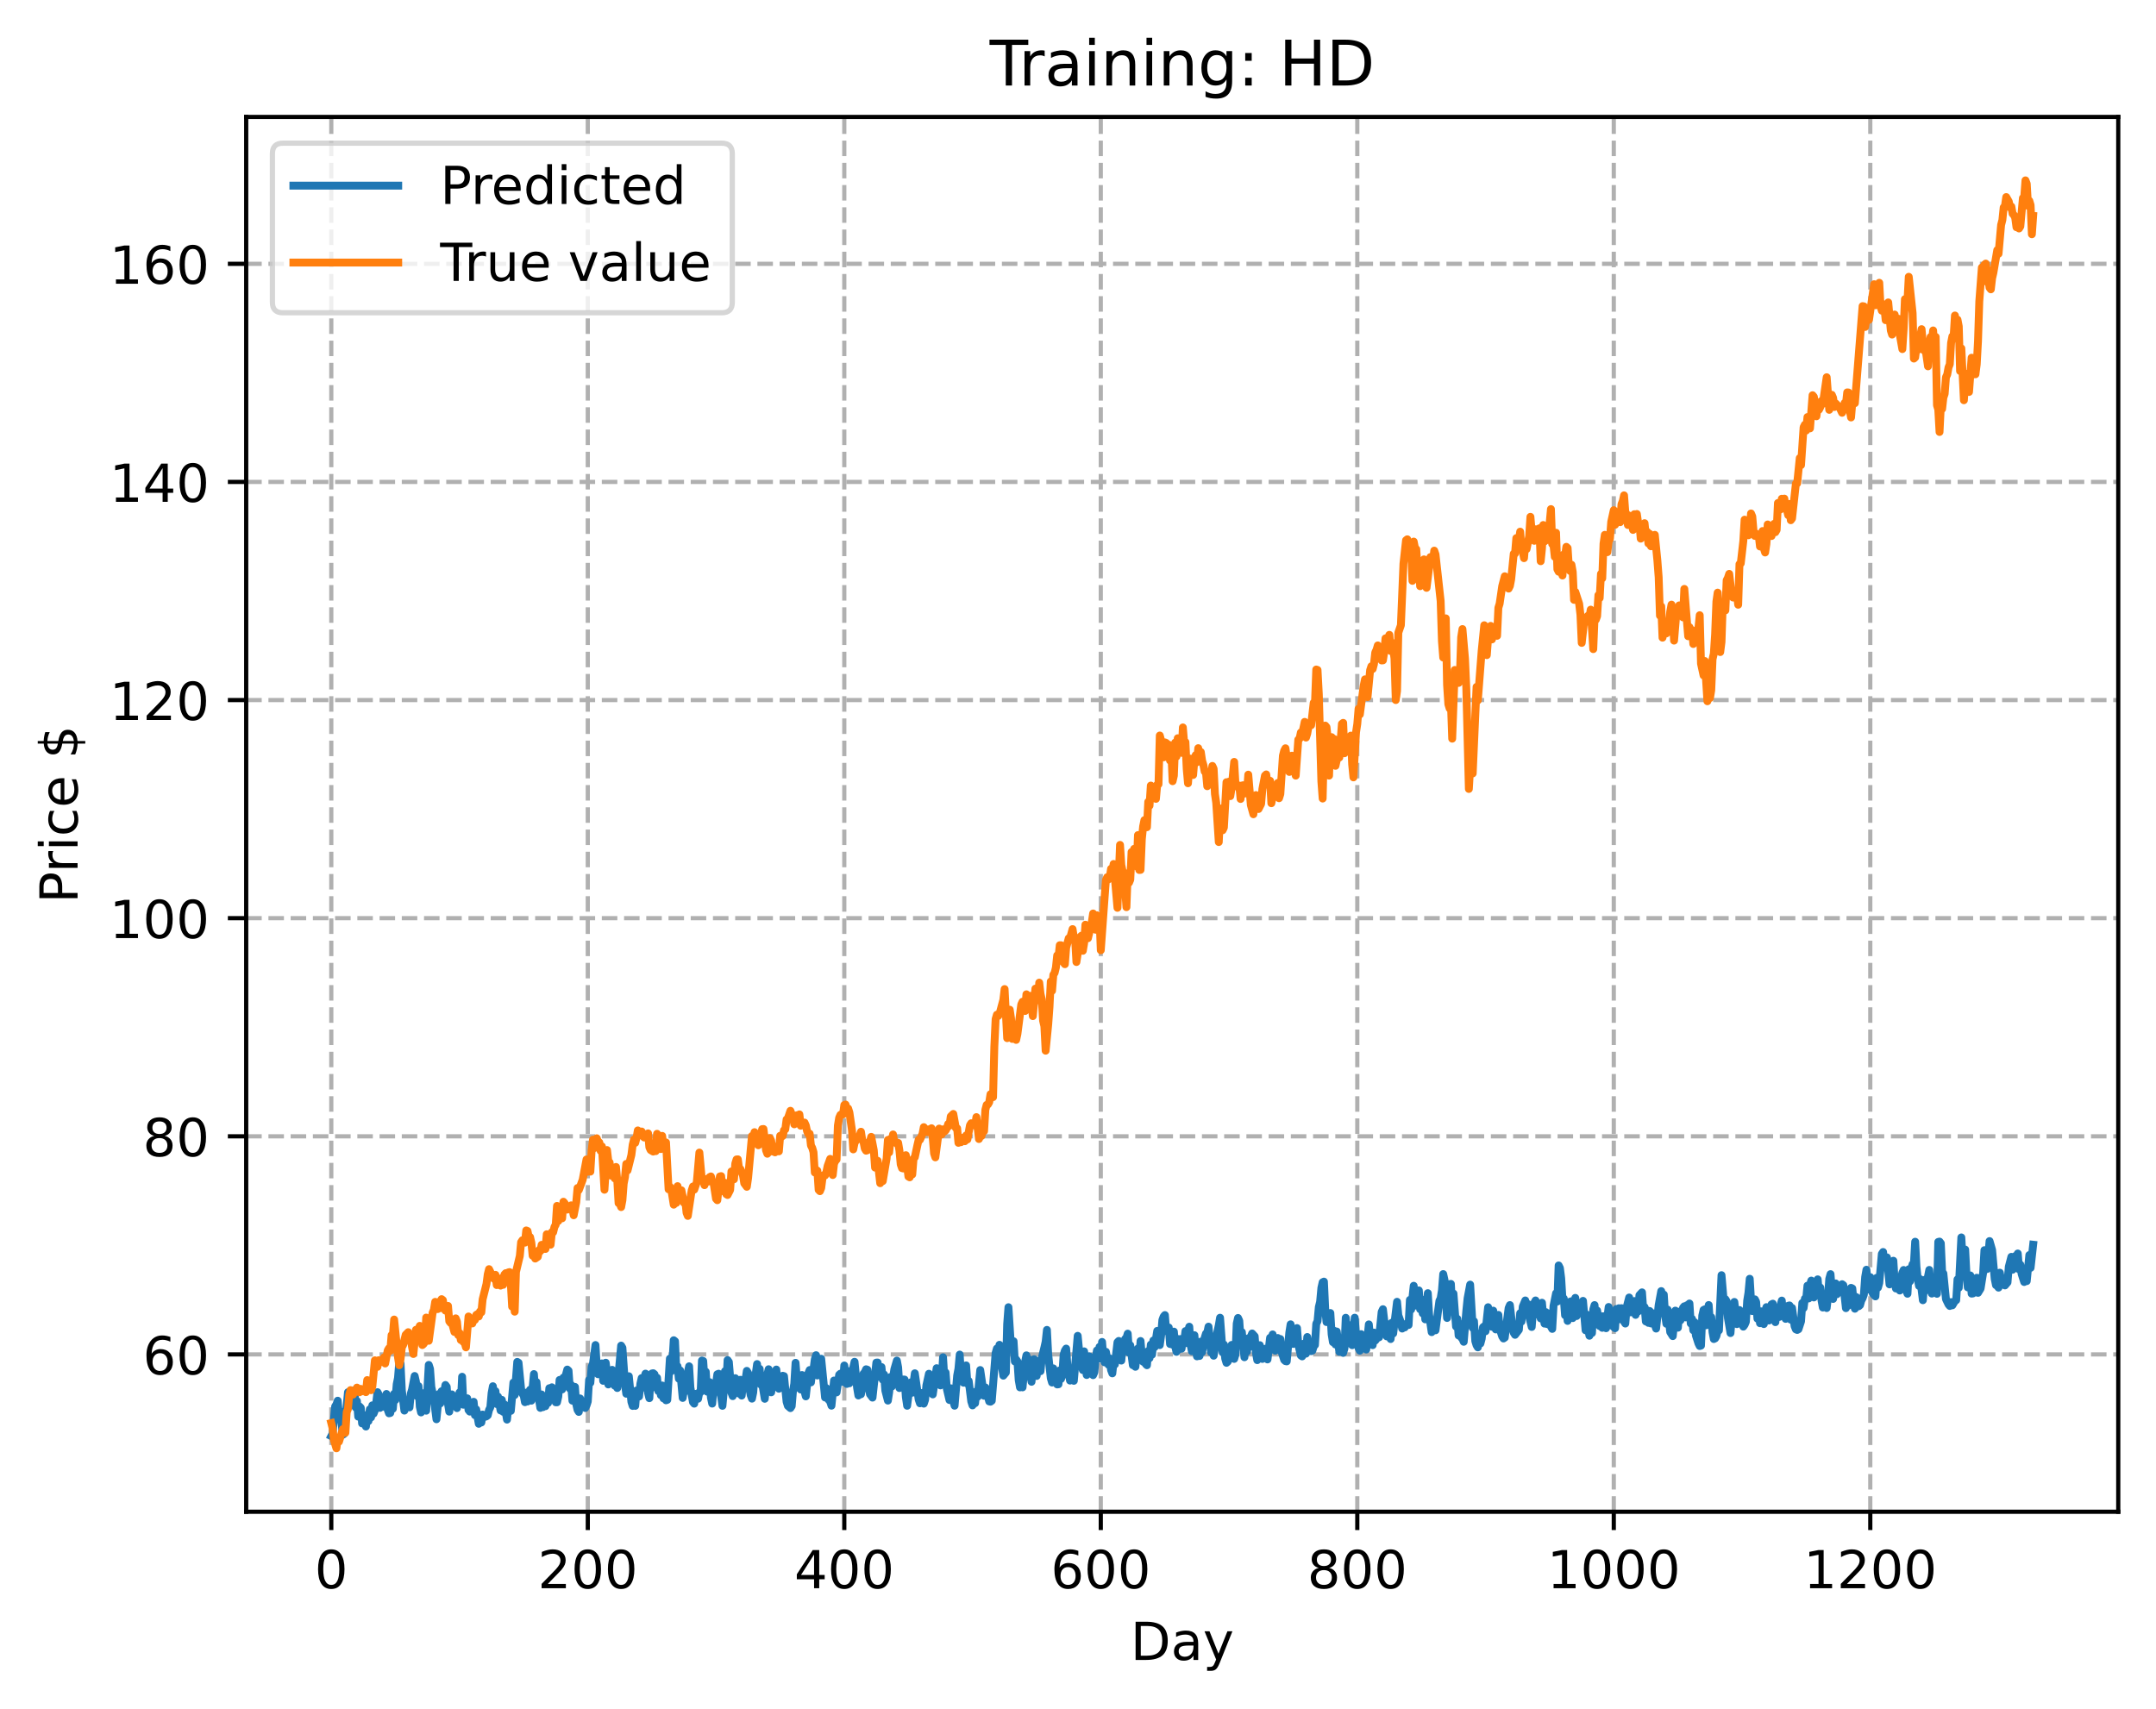 <?xml version="1.0" encoding="utf-8" standalone="no"?>
<!DOCTYPE svg PUBLIC "-//W3C//DTD SVG 1.1//EN"
  "http://www.w3.org/Graphics/SVG/1.1/DTD/svg11.dtd">
<!-- Created with matplotlib (https://matplotlib.org/) -->
<svg height="325.986pt" version="1.1" viewBox="0 0 411.286 325.986" width="411.286pt" xmlns="http://www.w3.org/2000/svg" xmlns:xlink="http://www.w3.org/1999/xlink">
 <defs>
  <style type="text/css">
*{stroke-linecap:butt;stroke-linejoin:round;}
  </style>
 </defs>
 <g id="figure_1">
  <g id="patch_1">
   <path d="M 0 325.986 
L 411.286 325.986 
L 411.286 0 
L 0 0 
z
" style="fill:#ffffff;"/>
  </g>
  <g id="axes_1">
   <g id="patch_2">
    <path d="M 46.966 288.43 
L 404.086 288.43 
L 404.086 22.318 
L 46.966 22.318 
z
" style="fill:#ffffff;"/>
   </g>
   <g id="matplotlib.axis_1">
    <g id="xtick_1">
     <g id="line2d_1">
      <path clip-path="url(#pb29715e20a)" d="M 63.198 288.43 
L 63.198 22.318 
" style="fill:none;stroke:#b0b0b0;stroke-dasharray:2.96,1.28;stroke-dashoffset:0;stroke-width:0.8;"/>
     </g>
     <g id="line2d_2">
      <defs>
       <path d="M 0 0 
L 0 3.5 
" id="m0b36c79051" style="stroke:#000000;stroke-width:0.8;"/>
      </defs>
      <g>
       <use style="stroke:#000000;stroke-width:0.8;" x="63.198" xlink:href="#m0b36c79051" y="288.43"/>
      </g>
     </g>
     <g id="text_1">
      <!-- 0 -->
      <defs>
       <path d="M 31.781 66.406 
Q 24.172 66.406 20.328 58.906 
Q 16.5 51.422 16.5 36.375 
Q 16.5 21.391 20.328 13.891 
Q 24.172 6.391 31.781 6.391 
Q 39.453 6.391 43.281 13.891 
Q 47.125 21.391 47.125 36.375 
Q 47.125 51.422 43.281 58.906 
Q 39.453 66.406 31.781 66.406 
z
M 31.781 74.219 
Q 44.047 74.219 50.516 64.516 
Q 56.984 54.828 56.984 36.375 
Q 56.984 17.969 50.516 8.266 
Q 44.047 -1.422 31.781 -1.422 
Q 19.531 -1.422 13.062 8.266 
Q 6.594 17.969 6.594 36.375 
Q 6.594 54.828 13.062 64.516 
Q 19.531 74.219 31.781 74.219 
z
" id="DejaVuSans-48"/>
      </defs>
      <g transform="translate(60.017 303.029)scale(0.1 -0.1)">
       <use xlink:href="#DejaVuSans-48"/>
      </g>
     </g>
    </g>
    <g id="xtick_2">
     <g id="line2d_3">
      <path clip-path="url(#pb29715e20a)" d="M 112.129 288.43 
L 112.129 22.318 
" style="fill:none;stroke:#b0b0b0;stroke-dasharray:2.96,1.28;stroke-dashoffset:0;stroke-width:0.8;"/>
     </g>
     <g id="line2d_4">
      <g>
       <use style="stroke:#000000;stroke-width:0.8;" x="112.129" xlink:href="#m0b36c79051" y="288.43"/>
      </g>
     </g>
     <g id="text_2">
      <!-- 200 -->
      <defs>
       <path d="M 19.188 8.297 
L 53.609 8.297 
L 53.609 0 
L 7.328 0 
L 7.328 8.297 
Q 12.938 14.109 22.625 23.891 
Q 32.328 33.688 34.812 36.531 
Q 39.547 41.844 41.422 45.531 
Q 43.312 49.219 43.312 52.781 
Q 43.312 58.594 39.234 62.25 
Q 35.156 65.922 28.609 65.922 
Q 23.969 65.922 18.812 64.312 
Q 13.672 62.703 7.812 59.422 
L 7.812 69.391 
Q 13.766 71.781 18.938 73 
Q 24.125 74.219 28.422 74.219 
Q 39.75 74.219 46.484 68.547 
Q 53.219 62.891 53.219 53.422 
Q 53.219 48.922 51.531 44.891 
Q 49.859 40.875 45.406 35.406 
Q 44.188 33.984 37.641 27.219 
Q 31.109 20.453 19.188 8.297 
z
" id="DejaVuSans-50"/>
      </defs>
      <g transform="translate(102.585 303.029)scale(0.1 -0.1)">
       <use xlink:href="#DejaVuSans-50"/>
       <use x="63.623" xlink:href="#DejaVuSans-48"/>
       <use x="127.246" xlink:href="#DejaVuSans-48"/>
      </g>
     </g>
    </g>
    <g id="xtick_3">
     <g id="line2d_5">
      <path clip-path="url(#pb29715e20a)" d="M 161.06 288.43 
L 161.06 22.318 
" style="fill:none;stroke:#b0b0b0;stroke-dasharray:2.96,1.28;stroke-dashoffset:0;stroke-width:0.8;"/>
     </g>
     <g id="line2d_6">
      <g>
       <use style="stroke:#000000;stroke-width:0.8;" x="161.06" xlink:href="#m0b36c79051" y="288.43"/>
      </g>
     </g>
     <g id="text_3">
      <!-- 400 -->
      <defs>
       <path d="M 37.797 64.312 
L 12.891 25.391 
L 37.797 25.391 
z
M 35.203 72.906 
L 47.609 72.906 
L 47.609 25.391 
L 58.016 25.391 
L 58.016 17.188 
L 47.609 17.188 
L 47.609 0 
L 37.797 0 
L 37.797 17.188 
L 4.891 17.188 
L 4.891 26.703 
z
" id="DejaVuSans-52"/>
      </defs>
      <g transform="translate(151.516 303.029)scale(0.1 -0.1)">
       <use xlink:href="#DejaVuSans-52"/>
       <use x="63.623" xlink:href="#DejaVuSans-48"/>
       <use x="127.246" xlink:href="#DejaVuSans-48"/>
      </g>
     </g>
    </g>
    <g id="xtick_4">
     <g id="line2d_7">
      <path clip-path="url(#pb29715e20a)" d="M 209.99 288.43 
L 209.99 22.318 
" style="fill:none;stroke:#b0b0b0;stroke-dasharray:2.96,1.28;stroke-dashoffset:0;stroke-width:0.8;"/>
     </g>
     <g id="line2d_8">
      <g>
       <use style="stroke:#000000;stroke-width:0.8;" x="209.99" xlink:href="#m0b36c79051" y="288.43"/>
      </g>
     </g>
     <g id="text_4">
      <!-- 600 -->
      <defs>
       <path d="M 33.016 40.375 
Q 26.375 40.375 22.484 35.828 
Q 18.609 31.297 18.609 23.391 
Q 18.609 15.531 22.484 10.953 
Q 26.375 6.391 33.016 6.391 
Q 39.656 6.391 43.531 10.953 
Q 47.406 15.531 47.406 23.391 
Q 47.406 31.297 43.531 35.828 
Q 39.656 40.375 33.016 40.375 
z
M 52.594 71.297 
L 52.594 62.312 
Q 48.875 64.062 45.094 64.984 
Q 41.312 65.922 37.594 65.922 
Q 27.828 65.922 22.672 59.328 
Q 17.531 52.734 16.797 39.406 
Q 19.672 43.656 24.016 45.922 
Q 28.375 48.188 33.594 48.188 
Q 44.578 48.188 50.953 41.516 
Q 57.328 34.859 57.328 23.391 
Q 57.328 12.156 50.688 5.359 
Q 44.047 -1.422 33.016 -1.422 
Q 20.359 -1.422 13.672 8.266 
Q 6.984 17.969 6.984 36.375 
Q 6.984 53.656 15.188 63.938 
Q 23.391 74.219 37.203 74.219 
Q 40.922 74.219 44.703 73.484 
Q 48.484 72.75 52.594 71.297 
z
" id="DejaVuSans-54"/>
      </defs>
      <g transform="translate(200.446 303.029)scale(0.1 -0.1)">
       <use xlink:href="#DejaVuSans-54"/>
       <use x="63.623" xlink:href="#DejaVuSans-48"/>
       <use x="127.246" xlink:href="#DejaVuSans-48"/>
      </g>
     </g>
    </g>
    <g id="xtick_5">
     <g id="line2d_9">
      <path clip-path="url(#pb29715e20a)" d="M 258.921 288.43 
L 258.921 22.318 
" style="fill:none;stroke:#b0b0b0;stroke-dasharray:2.96,1.28;stroke-dashoffset:0;stroke-width:0.8;"/>
     </g>
     <g id="line2d_10">
      <g>
       <use style="stroke:#000000;stroke-width:0.8;" x="258.921" xlink:href="#m0b36c79051" y="288.43"/>
      </g>
     </g>
     <g id="text_5">
      <!-- 800 -->
      <defs>
       <path d="M 31.781 34.625 
Q 24.75 34.625 20.719 30.859 
Q 16.703 27.094 16.703 20.516 
Q 16.703 13.922 20.719 10.156 
Q 24.75 6.391 31.781 6.391 
Q 38.812 6.391 42.859 10.172 
Q 46.922 13.969 46.922 20.516 
Q 46.922 27.094 42.891 30.859 
Q 38.875 34.625 31.781 34.625 
z
M 21.922 38.812 
Q 15.578 40.375 12.031 44.719 
Q 8.5 49.078 8.5 55.328 
Q 8.5 64.062 14.719 69.141 
Q 20.953 74.219 31.781 74.219 
Q 42.672 74.219 48.875 69.141 
Q 55.078 64.062 55.078 55.328 
Q 55.078 49.078 51.531 44.719 
Q 48 40.375 41.703 38.812 
Q 48.828 37.156 52.797 32.312 
Q 56.781 27.484 56.781 20.516 
Q 56.781 9.906 50.312 4.234 
Q 43.844 -1.422 31.781 -1.422 
Q 19.734 -1.422 13.25 4.234 
Q 6.781 9.906 6.781 20.516 
Q 6.781 27.484 10.781 32.312 
Q 14.797 37.156 21.922 38.812 
z
M 18.312 54.391 
Q 18.312 48.734 21.844 45.562 
Q 25.391 42.391 31.781 42.391 
Q 38.141 42.391 41.719 45.562 
Q 45.312 48.734 45.312 54.391 
Q 45.312 60.062 41.719 63.234 
Q 38.141 66.406 31.781 66.406 
Q 25.391 66.406 21.844 63.234 
Q 18.312 60.062 18.312 54.391 
z
" id="DejaVuSans-56"/>
      </defs>
      <g transform="translate(249.377 303.029)scale(0.1 -0.1)">
       <use xlink:href="#DejaVuSans-56"/>
       <use x="63.623" xlink:href="#DejaVuSans-48"/>
       <use x="127.246" xlink:href="#DejaVuSans-48"/>
      </g>
     </g>
    </g>
    <g id="xtick_6">
     <g id="line2d_11">
      <path clip-path="url(#pb29715e20a)" d="M 307.851 288.43 
L 307.851 22.318 
" style="fill:none;stroke:#b0b0b0;stroke-dasharray:2.96,1.28;stroke-dashoffset:0;stroke-width:0.8;"/>
     </g>
     <g id="line2d_12">
      <g>
       <use style="stroke:#000000;stroke-width:0.8;" x="307.851" xlink:href="#m0b36c79051" y="288.43"/>
      </g>
     </g>
     <g id="text_6">
      <!-- 1000 -->
      <defs>
       <path d="M 12.406 8.297 
L 28.516 8.297 
L 28.516 63.922 
L 10.984 60.406 
L 10.984 69.391 
L 28.422 72.906 
L 38.281 72.906 
L 38.281 8.297 
L 54.391 8.297 
L 54.391 0 
L 12.406 0 
z
" id="DejaVuSans-49"/>
      </defs>
      <g transform="translate(295.126 303.029)scale(0.1 -0.1)">
       <use xlink:href="#DejaVuSans-49"/>
       <use x="63.623" xlink:href="#DejaVuSans-48"/>
       <use x="127.246" xlink:href="#DejaVuSans-48"/>
       <use x="190.869" xlink:href="#DejaVuSans-48"/>
      </g>
     </g>
    </g>
    <g id="xtick_7">
     <g id="line2d_13">
      <path clip-path="url(#pb29715e20a)" d="M 356.782 288.43 
L 356.782 22.318 
" style="fill:none;stroke:#b0b0b0;stroke-dasharray:2.96,1.28;stroke-dashoffset:0;stroke-width:0.8;"/>
     </g>
     <g id="line2d_14">
      <g>
       <use style="stroke:#000000;stroke-width:0.8;" x="356.782" xlink:href="#m0b36c79051" y="288.43"/>
      </g>
     </g>
     <g id="text_7">
      <!-- 1200 -->
      <g transform="translate(344.057 303.029)scale(0.1 -0.1)">
       <use xlink:href="#DejaVuSans-49"/>
       <use x="63.623" xlink:href="#DejaVuSans-50"/>
       <use x="127.246" xlink:href="#DejaVuSans-48"/>
       <use x="190.869" xlink:href="#DejaVuSans-48"/>
      </g>
     </g>
    </g>
    <g id="text_8">
     <!-- Day -->
     <defs>
      <path d="M 19.672 64.797 
L 19.672 8.109 
L 31.594 8.109 
Q 46.688 8.109 53.688 14.938 
Q 60.688 21.781 60.688 36.531 
Q 60.688 51.172 53.688 57.984 
Q 46.688 64.797 31.594 64.797 
z
M 9.812 72.906 
L 30.078 72.906 
Q 51.266 72.906 61.172 64.094 
Q 71.094 55.281 71.094 36.531 
Q 71.094 17.672 61.125 8.828 
Q 51.172 0 30.078 0 
L 9.812 0 
z
" id="DejaVuSans-68"/>
      <path d="M 34.281 27.484 
Q 23.391 27.484 19.188 25 
Q 14.984 22.516 14.984 16.5 
Q 14.984 11.719 18.141 8.906 
Q 21.297 6.109 26.703 6.109 
Q 34.188 6.109 38.703 11.406 
Q 43.219 16.703 43.219 25.484 
L 43.219 27.484 
z
M 52.203 31.203 
L 52.203 0 
L 43.219 0 
L 43.219 8.297 
Q 40.141 3.328 35.547 0.953 
Q 30.953 -1.422 24.312 -1.422 
Q 15.922 -1.422 10.953 3.297 
Q 6 8.016 6 15.922 
Q 6 25.141 12.172 29.828 
Q 18.359 34.516 30.609 34.516 
L 43.219 34.516 
L 43.219 35.406 
Q 43.219 41.609 39.141 45 
Q 35.062 48.391 27.688 48.391 
Q 23 48.391 18.547 47.266 
Q 14.109 46.141 10.016 43.891 
L 10.016 52.203 
Q 14.938 54.109 19.578 55.047 
Q 24.219 56 28.609 56 
Q 40.484 56 46.344 49.844 
Q 52.203 43.703 52.203 31.203 
z
" id="DejaVuSans-97"/>
      <path d="M 32.172 -5.078 
Q 28.375 -14.844 24.75 -17.812 
Q 21.141 -20.797 15.094 -20.797 
L 7.906 -20.797 
L 7.906 -13.281 
L 13.188 -13.281 
Q 16.891 -13.281 18.938 -11.516 
Q 21 -9.766 23.484 -3.219 
L 25.094 0.875 
L 2.984 54.688 
L 12.5 54.688 
L 29.594 11.922 
L 46.688 54.688 
L 56.203 54.688 
z
" id="DejaVuSans-121"/>
     </defs>
     <g transform="translate(215.652 316.707)scale(0.1 -0.1)">
      <use xlink:href="#DejaVuSans-68"/>
      <use x="77.002" xlink:href="#DejaVuSans-97"/>
      <use x="138.281" xlink:href="#DejaVuSans-121"/>
     </g>
    </g>
   </g>
   <g id="matplotlib.axis_2">
    <g id="ytick_1">
     <g id="line2d_15">
      <path clip-path="url(#pb29715e20a)" d="M 46.966 258.418 
L 404.086 258.418 
" style="fill:none;stroke:#b0b0b0;stroke-dasharray:2.96,1.28;stroke-dashoffset:0;stroke-width:0.8;"/>
     </g>
     <g id="line2d_16">
      <defs>
       <path d="M 0 0 
L -3.5 0 
" id="m821148f8a2" style="stroke:#000000;stroke-width:0.8;"/>
      </defs>
      <g>
       <use style="stroke:#000000;stroke-width:0.8;" x="46.966" xlink:href="#m821148f8a2" y="258.418"/>
      </g>
     </g>
     <g id="text_9">
      <!-- 60 -->
      <g transform="translate(27.241 262.217)scale(0.1 -0.1)">
       <use xlink:href="#DejaVuSans-54"/>
       <use x="63.623" xlink:href="#DejaVuSans-48"/>
      </g>
     </g>
    </g>
    <g id="ytick_2">
     <g id="line2d_17">
      <path clip-path="url(#pb29715e20a)" d="M 46.966 216.801 
L 404.086 216.801 
" style="fill:none;stroke:#b0b0b0;stroke-dasharray:2.96,1.28;stroke-dashoffset:0;stroke-width:0.8;"/>
     </g>
     <g id="line2d_18">
      <g>
       <use style="stroke:#000000;stroke-width:0.8;" x="46.966" xlink:href="#m821148f8a2" y="216.801"/>
      </g>
     </g>
     <g id="text_10">
      <!-- 80 -->
      <g transform="translate(27.241 220.6)scale(0.1 -0.1)">
       <use xlink:href="#DejaVuSans-56"/>
       <use x="63.623" xlink:href="#DejaVuSans-48"/>
      </g>
     </g>
    </g>
    <g id="ytick_3">
     <g id="line2d_19">
      <path clip-path="url(#pb29715e20a)" d="M 46.966 175.184 
L 404.086 175.184 
" style="fill:none;stroke:#b0b0b0;stroke-dasharray:2.96,1.28;stroke-dashoffset:0;stroke-width:0.8;"/>
     </g>
     <g id="line2d_20">
      <g>
       <use style="stroke:#000000;stroke-width:0.8;" x="46.966" xlink:href="#m821148f8a2" y="175.184"/>
      </g>
     </g>
     <g id="text_11">
      <!-- 100 -->
      <g transform="translate(20.878 178.983)scale(0.1 -0.1)">
       <use xlink:href="#DejaVuSans-49"/>
       <use x="63.623" xlink:href="#DejaVuSans-48"/>
       <use x="127.246" xlink:href="#DejaVuSans-48"/>
      </g>
     </g>
    </g>
    <g id="ytick_4">
     <g id="line2d_21">
      <path clip-path="url(#pb29715e20a)" d="M 46.966 133.567 
L 404.086 133.567 
" style="fill:none;stroke:#b0b0b0;stroke-dasharray:2.96,1.28;stroke-dashoffset:0;stroke-width:0.8;"/>
     </g>
     <g id="line2d_22">
      <g>
       <use style="stroke:#000000;stroke-width:0.8;" x="46.966" xlink:href="#m821148f8a2" y="133.567"/>
      </g>
     </g>
     <g id="text_12">
      <!-- 120 -->
      <g transform="translate(20.878 137.366)scale(0.1 -0.1)">
       <use xlink:href="#DejaVuSans-49"/>
       <use x="63.623" xlink:href="#DejaVuSans-50"/>
       <use x="127.246" xlink:href="#DejaVuSans-48"/>
      </g>
     </g>
    </g>
    <g id="ytick_5">
     <g id="line2d_23">
      <path clip-path="url(#pb29715e20a)" d="M 46.966 91.95 
L 404.086 91.95 
" style="fill:none;stroke:#b0b0b0;stroke-dasharray:2.96,1.28;stroke-dashoffset:0;stroke-width:0.8;"/>
     </g>
     <g id="line2d_24">
      <g>
       <use style="stroke:#000000;stroke-width:0.8;" x="46.966" xlink:href="#m821148f8a2" y="91.95"/>
      </g>
     </g>
     <g id="text_13">
      <!-- 140 -->
      <g transform="translate(20.878 95.749)scale(0.1 -0.1)">
       <use xlink:href="#DejaVuSans-49"/>
       <use x="63.623" xlink:href="#DejaVuSans-52"/>
       <use x="127.246" xlink:href="#DejaVuSans-48"/>
      </g>
     </g>
    </g>
    <g id="ytick_6">
     <g id="line2d_25">
      <path clip-path="url(#pb29715e20a)" d="M 46.966 50.333 
L 404.086 50.333 
" style="fill:none;stroke:#b0b0b0;stroke-dasharray:2.96,1.28;stroke-dashoffset:0;stroke-width:0.8;"/>
     </g>
     <g id="line2d_26">
      <g>
       <use style="stroke:#000000;stroke-width:0.8;" x="46.966" xlink:href="#m821148f8a2" y="50.333"/>
      </g>
     </g>
     <g id="text_14">
      <!-- 160 -->
      <g transform="translate(20.878 54.132)scale(0.1 -0.1)">
       <use xlink:href="#DejaVuSans-49"/>
       <use x="63.623" xlink:href="#DejaVuSans-54"/>
       <use x="127.246" xlink:href="#DejaVuSans-48"/>
      </g>
     </g>
    </g>
    <g id="text_15">
     <!-- Price $ -->
     <defs>
      <path d="M 19.672 64.797 
L 19.672 37.406 
L 32.078 37.406 
Q 38.969 37.406 42.719 40.969 
Q 46.484 44.531 46.484 51.125 
Q 46.484 57.672 42.719 61.234 
Q 38.969 64.797 32.078 64.797 
z
M 9.812 72.906 
L 32.078 72.906 
Q 44.344 72.906 50.609 67.359 
Q 56.891 61.812 56.891 51.125 
Q 56.891 40.328 50.609 34.812 
Q 44.344 29.297 32.078 29.297 
L 19.672 29.297 
L 19.672 0 
L 9.812 0 
z
" id="DejaVuSans-80"/>
      <path d="M 41.109 46.297 
Q 39.594 47.172 37.812 47.578 
Q 36.031 48 33.891 48 
Q 26.266 48 22.188 43.047 
Q 18.109 38.094 18.109 28.812 
L 18.109 0 
L 9.078 0 
L 9.078 54.688 
L 18.109 54.688 
L 18.109 46.188 
Q 20.953 51.172 25.484 53.578 
Q 30.031 56 36.531 56 
Q 37.453 56 38.578 55.875 
Q 39.703 55.766 41.062 55.516 
z
" id="DejaVuSans-114"/>
      <path d="M 9.422 54.688 
L 18.406 54.688 
L 18.406 0 
L 9.422 0 
z
M 9.422 75.984 
L 18.406 75.984 
L 18.406 64.594 
L 9.422 64.594 
z
" id="DejaVuSans-105"/>
      <path d="M 48.781 52.594 
L 48.781 44.188 
Q 44.969 46.297 41.141 47.344 
Q 37.312 48.391 33.406 48.391 
Q 24.656 48.391 19.812 42.844 
Q 14.984 37.312 14.984 27.297 
Q 14.984 17.281 19.812 11.734 
Q 24.656 6.203 33.406 6.203 
Q 37.312 6.203 41.141 7.25 
Q 44.969 8.297 48.781 10.406 
L 48.781 2.094 
Q 45.016 0.344 40.984 -0.531 
Q 36.969 -1.422 32.422 -1.422 
Q 20.062 -1.422 12.781 6.344 
Q 5.516 14.109 5.516 27.297 
Q 5.516 40.672 12.859 48.328 
Q 20.219 56 33.016 56 
Q 37.156 56 41.109 55.141 
Q 45.062 54.297 48.781 52.594 
z
" id="DejaVuSans-99"/>
      <path d="M 56.203 29.594 
L 56.203 25.203 
L 14.891 25.203 
Q 15.484 15.922 20.484 11.062 
Q 25.484 6.203 34.422 6.203 
Q 39.594 6.203 44.453 7.469 
Q 49.312 8.734 54.109 11.281 
L 54.109 2.781 
Q 49.266 0.734 44.188 -0.344 
Q 39.109 -1.422 33.891 -1.422 
Q 20.797 -1.422 13.156 6.188 
Q 5.516 13.812 5.516 26.812 
Q 5.516 40.234 12.766 48.109 
Q 20.016 56 32.328 56 
Q 43.359 56 49.781 48.891 
Q 56.203 41.797 56.203 29.594 
z
M 47.219 32.234 
Q 47.125 39.594 43.094 43.984 
Q 39.062 48.391 32.422 48.391 
Q 24.906 48.391 20.391 44.141 
Q 15.875 39.891 15.188 32.172 
z
" id="DejaVuSans-101"/>
      <path id="DejaVuSans-32"/>
      <path d="M 33.797 -14.703 
L 28.906 -14.703 
L 28.859 0 
Q 23.734 0.094 18.609 1.188 
Q 13.484 2.297 8.297 4.5 
L 8.297 13.281 
Q 13.281 10.156 18.375 8.562 
Q 23.484 6.984 28.906 6.938 
L 28.906 29.203 
Q 18.109 30.953 13.203 35.156 
Q 8.297 39.359 8.297 46.688 
Q 8.297 54.641 13.625 59.219 
Q 18.953 63.812 28.906 64.5 
L 28.906 75.984 
L 33.797 75.984 
L 33.797 64.656 
Q 38.328 64.453 42.578 63.688 
Q 46.828 62.938 50.875 61.625 
L 50.875 53.078 
Q 46.828 55.125 42.547 56.25 
Q 38.281 57.375 33.797 57.562 
L 33.797 36.719 
Q 44.875 35.016 50.094 30.609 
Q 55.328 26.219 55.328 18.609 
Q 55.328 10.359 49.781 5.594 
Q 44.234 0.828 33.797 0.094 
z
M 28.906 37.594 
L 28.906 57.625 
Q 23.25 56.984 20.266 54.391 
Q 17.281 51.812 17.281 47.516 
Q 17.281 43.312 20.031 40.969 
Q 22.797 38.625 28.906 37.594 
z
M 33.797 28.219 
L 33.797 7.078 
Q 39.984 7.906 43.141 10.594 
Q 46.297 13.281 46.297 17.672 
Q 46.297 21.969 43.281 24.5 
Q 40.281 27.047 33.797 28.219 
z
" id="DejaVuSans-36"/>
     </defs>
     <g transform="translate(14.798 172.342)rotate(-90)scale(0.1 -0.1)">
      <use xlink:href="#DejaVuSans-80"/>
      <use x="58.553" xlink:href="#DejaVuSans-114"/>
      <use x="99.666" xlink:href="#DejaVuSans-105"/>
      <use x="127.449" xlink:href="#DejaVuSans-99"/>
      <use x="182.43" xlink:href="#DejaVuSans-101"/>
      <use x="243.953" xlink:href="#DejaVuSans-32"/>
      <use x="275.74" xlink:href="#DejaVuSans-36"/>
     </g>
    </g>
   </g>
   <g id="line2d_27">
    <path clip-path="url(#pb29715e20a)" d="M 63.198 274.006 
L 63.443 273.526 
L 63.932 268.344 
L 64.177 267.95 
L 64.422 267.244 
L 64.666 270.263 
L 64.911 269.272 
L 65.4 273.745 
L 65.645 273.569 
L 66.134 268.199 
L 66.379 265.625 
L 66.868 267.937 
L 67.113 267.803 
L 67.357 265.91 
L 67.602 265.255 
L 67.847 268.538 
L 68.091 267.304 
L 68.336 270.286 
L 68.581 268.34 
L 68.825 268.599 
L 69.07 271.585 
L 69.315 269.933 
L 69.804 272.175 
L 70.049 270.106 
L 70.293 271.138 
L 70.538 268.892 
L 70.783 270.433 
L 71.027 268.131 
L 71.272 269.707 
L 71.517 269.083 
L 71.761 267.718 
L 72.006 265.617 
L 72.251 266.057 
L 72.495 268.614 
L 72.74 267.18 
L 72.984 268.401 
L 73.229 267.403 
L 73.474 268.262 
L 73.718 265.956 
L 73.963 268.982 
L 74.208 269.653 
L 74.452 269.591 
L 74.697 267.565 
L 74.942 268.791 
L 75.186 265.927 
L 75.431 267.112 
L 75.676 264.109 
L 75.92 262.898 
L 76.165 259.865 
L 76.41 260.148 
L 76.654 265.273 
L 77.144 269.138 
L 77.388 268.381 
L 77.633 268.501 
L 77.878 267.852 
L 78.122 268.523 
L 78.367 265.891 
L 78.611 265.081 
L 79.101 262.531 
L 79.345 263.604 
L 79.59 266.411 
L 79.835 264.455 
L 80.079 268.393 
L 80.324 269.484 
L 80.569 266.633 
L 80.813 265.814 
L 81.058 268.602 
L 81.303 269.158 
L 81.792 260.417 
L 82.037 261.177 
L 82.281 264.604 
L 82.771 266.973 
L 83.26 270.788 
L 83.749 265.955 
L 83.994 267.77 
L 84.239 265.438 
L 84.483 266.831 
L 84.972 264.249 
L 85.217 264.589 
L 85.462 267.849 
L 85.706 269.337 
L 85.951 266.662 
L 86.196 266.038 
L 86.44 268.242 
L 86.685 267.047 
L 86.93 266.879 
L 87.174 268.659 
L 87.419 266.597 
L 87.664 265.669 
L 87.908 267.766 
L 88.153 262.676 
L 88.398 268.015 
L 88.642 267.756 
L 88.887 267.054 
L 89.132 266.789 
L 89.376 269.019 
L 89.621 269.33 
L 89.866 267.763 
L 90.11 267.731 
L 90.355 267.452 
L 90.599 270.006 
L 90.844 268.9 
L 91.333 271.653 
L 91.578 269.926 
L 91.823 271.404 
L 92.067 269.89 
L 92.312 270.22 
L 92.557 270.317 
L 92.801 270.234 
L 93.046 270.028 
L 93.291 269.009 
L 93.535 268.518 
L 93.78 265.788 
L 94.025 264.482 
L 94.269 267.068 
L 94.514 265.413 
L 94.759 267.887 
L 95.003 266.47 
L 95.493 269.111 
L 95.737 267.083 
L 95.982 269.364 
L 96.227 267.942 
L 96.716 270.854 
L 96.96 268.361 
L 97.205 268.524 
L 97.45 269.191 
L 97.939 263.78 
L 98.184 266.165 
L 98.673 259.84 
L 98.918 259.998 
L 99.407 265.017 
L 99.652 265.914 
L 99.896 266.219 
L 100.141 267.529 
L 100.386 265.714 
L 100.63 267.4 
L 100.875 265.592 
L 101.12 265.15 
L 101.364 267.241 
L 101.854 262.163 
L 102.098 265.51 
L 102.343 263.689 
L 102.587 266.516 
L 102.832 267.13 
L 103.077 268.615 
L 103.321 266.054 
L 103.566 268.479 
L 103.811 267.125 
L 104.055 268.299 
L 104.3 266.422 
L 104.545 267.688 
L 104.789 264.862 
L 105.034 266.81 
L 105.279 264.687 
L 105.523 267.061 
L 105.768 265.262 
L 106.013 267.552 
L 106.257 267.55 
L 106.502 266.464 
L 106.747 263.283 
L 106.991 264.881 
L 107.236 265.096 
L 107.481 262.835 
L 107.725 264.118 
L 107.97 262.228 
L 108.215 261.302 
L 108.459 261.522 
L 108.704 264.94 
L 108.948 264.226 
L 109.193 267.243 
L 109.438 265.138 
L 109.682 264.61 
L 109.927 267.902 
L 110.172 269 
L 110.416 269.388 
L 110.661 266.815 
L 110.906 267.667 
L 111.15 267.753 
L 111.64 268.635 
L 111.884 268.158 
L 112.129 267.387 
L 112.374 263.276 
L 112.618 263.831 
L 112.863 260.76 
L 113.108 260.204 
L 113.597 256.626 
L 113.842 260.744 
L 114.086 262.197 
L 114.331 260.389 
L 114.575 260.617 
L 114.82 260.13 
L 115.065 263.454 
L 115.309 260.832 
L 115.554 259.996 
L 116.043 264.148 
L 116.288 261.992 
L 116.533 262.043 
L 116.777 261.356 
L 117.022 263.393 
L 117.267 264.382 
L 117.511 261.779 
L 117.756 264.829 
L 118.49 256.735 
L 118.735 257.15 
L 119.224 264.115 
L 119.469 265.916 
L 119.713 264.713 
L 119.958 262.575 
L 120.447 267.467 
L 120.692 268.244 
L 120.936 268.147 
L 121.181 268.234 
L 121.426 265.302 
L 121.915 266.446 
L 122.16 264.007 
L 122.404 262.929 
L 122.649 264.738 
L 122.894 262.903 
L 123.138 262.078 
L 123.628 265.779 
L 123.872 266.767 
L 124.117 262.519 
L 124.362 262.052 
L 124.606 262 
L 124.851 262.194 
L 125.096 264.756 
L 125.34 262.864 
L 125.585 265.41 
L 125.83 264.595 
L 126.074 266.201 
L 126.319 264.343 
L 126.563 266.801 
L 126.808 264.748 
L 127.053 267.17 
L 127.297 267.084 
L 127.787 259.211 
L 128.031 261.654 
L 128.276 259.788 
L 128.521 255.707 
L 128.765 255.894 
L 129.01 261.174 
L 129.255 260.682 
L 129.499 263.052 
L 129.744 261.461 
L 130.233 266.718 
L 130.723 263.5 
L 130.967 265.362 
L 131.212 261.854 
L 131.457 260.684 
L 131.701 264.732 
L 132.191 267.522 
L 132.435 267.811 
L 132.68 265.948 
L 132.924 266.595 
L 133.169 266.878 
L 133.414 265.606 
L 133.658 265.596 
L 133.903 259.585 
L 134.148 259.664 
L 134.392 263.317 
L 134.637 261.713 
L 134.882 265.513 
L 135.371 263.708 
L 135.616 266.654 
L 135.86 267.801 
L 136.105 265.01 
L 136.594 264.041 
L 136.839 262.199 
L 137.084 262.095 
L 137.328 265.313 
L 137.573 266.477 
L 137.818 268.223 
L 138.062 265.545 
L 138.307 261.603 
L 138.551 264.283 
L 138.796 259.498 
L 139.041 259.857 
L 139.53 265.72 
L 139.775 266.376 
L 140.264 262.946 
L 140.509 265.135 
L 140.753 265.731 
L 140.998 265.9 
L 141.243 263.252 
L 141.487 266.27 
L 141.732 264.173 
L 142.221 263.188 
L 142.466 261.554 
L 142.711 261.974 
L 142.955 264.855 
L 143.2 266.183 
L 143.445 266.855 
L 143.689 265.666 
L 143.934 262.409 
L 144.178 262.027 
L 144.423 260.253 
L 144.668 263.425 
L 144.912 261.164 
L 145.157 264.192 
L 145.402 263.978 
L 145.891 266.881 
L 146.38 262.247 
L 146.625 261.242 
L 147.114 265.65 
L 147.604 261.979 
L 147.848 263.793 
L 148.093 261.3 
L 148.338 264.138 
L 148.582 264.963 
L 148.827 263.059 
L 149.072 264.54 
L 149.316 262.488 
L 149.561 262.555 
L 150.05 267.432 
L 150.295 268.229 
L 150.784 268.66 
L 151.029 268.282 
L 151.273 265.38 
L 151.518 264.004 
L 151.763 260.018 
L 152.007 263.12 
L 152.252 264.762 
L 152.497 263.012 
L 152.741 265.105 
L 152.986 262.343 
L 153.231 264.607 
L 153.72 266.42 
L 154.209 261.985 
L 154.454 261.393 
L 154.699 263.753 
L 154.943 261.669 
L 155.188 261.253 
L 155.433 259.365 
L 155.677 258.563 
L 155.922 262.436 
L 156.166 260.12 
L 156.411 259.332 
L 156.656 259.24 
L 157.39 266.633 
L 157.634 264.848 
L 157.879 266.848 
L 158.368 267.419 
L 158.613 268.198 
L 159.102 263.394 
L 159.347 265.652 
L 159.592 265.664 
L 160.081 262.294 
L 160.326 262.083 
L 160.57 263.407 
L 160.815 263.652 
L 161.06 260.526 
L 161.549 264.049 
L 161.794 261.609 
L 162.038 263.926 
L 162.283 262.543 
L 162.527 262.014 
L 163.017 259.819 
L 163.506 264.82 
L 163.751 266.252 
L 163.995 263.861 
L 164.24 266.02 
L 164.485 264.756 
L 164.729 262.086 
L 164.974 261.819 
L 165.219 261.248 
L 165.463 261.329 
L 165.708 264.541 
L 165.953 266.007 
L 166.442 266.658 
L 167.176 259.973 
L 167.421 259.962 
L 167.665 262.689 
L 168.154 260.822 
L 168.399 263.245 
L 168.644 262.237 
L 168.888 265.325 
L 169.378 267.228 
L 169.622 265.631 
L 169.867 262.727 
L 170.112 264.567 
L 170.601 261.273 
L 171.09 259.594 
L 171.335 260.901 
L 171.58 264.835 
L 171.824 264.295 
L 172.069 263.199 
L 172.558 263.21 
L 172.803 266.543 
L 173.048 268.214 
L 173.537 264.387 
L 173.782 263.731 
L 174.026 265.723 
L 174.515 262.015 
L 175.249 267.021 
L 175.494 267.745 
L 175.739 265.776 
L 175.983 267.354 
L 176.228 267.807 
L 176.473 267.08 
L 176.717 264.325 
L 177.207 262.1 
L 177.451 264.759 
L 177.696 263.726 
L 177.941 266.042 
L 178.675 261.042 
L 178.919 263.569 
L 179.164 263.763 
L 179.409 264.326 
L 179.653 263.009 
L 179.898 258.957 
L 180.142 262.912 
L 180.387 261.871 
L 180.632 265.023 
L 181.121 267.115 
L 181.366 264.88 
L 181.61 266.438 
L 182.1 268.204 
L 182.589 262.461 
L 182.834 261.153 
L 183.078 258.445 
L 183.323 262.593 
L 183.568 260.863 
L 183.812 263.81 
L 184.057 261.175 
L 184.302 260.509 
L 184.546 263.999 
L 184.791 263.467 
L 185.28 267.376 
L 185.525 268.141 
L 185.77 265.817 
L 186.014 267.726 
L 186.259 265.447 
L 186.503 266.499 
L 186.993 261.393 
L 187.482 264.729 
L 187.727 266.301 
L 187.971 264.712 
L 188.705 267.384 
L 188.95 267.435 
L 189.195 267.259 
L 189.929 258.142 
L 190.173 257.291 
L 190.418 258.327 
L 190.663 256.58 
L 191.152 260.871 
L 191.397 262.469 
L 191.886 261.874 
L 192.13 252.646 
L 192.375 249.409 
L 192.864 257.078 
L 193.109 256.68 
L 193.354 255.898 
L 193.598 259.767 
L 193.843 259.375 
L 194.088 259.742 
L 194.332 263.325 
L 194.577 264.705 
L 194.822 264.609 
L 195.066 264.701 
L 195.556 259.795 
L 195.8 258.59 
L 196.045 261.001 
L 196.29 259.338 
L 196.534 262.189 
L 196.779 263.637 
L 197.024 260.505 
L 197.268 259.325 
L 197.513 261.679 
L 197.758 262.527 
L 198.002 260.537 
L 198.247 259.639 
L 198.491 261.621 
L 198.736 259.075 
L 199.225 257.104 
L 199.47 256.006 
L 199.715 253.734 
L 199.959 258.421 
L 200.449 262.946 
L 200.693 263.78 
L 200.938 261.077 
L 201.183 262.789 
L 201.672 264.143 
L 201.917 264.114 
L 202.161 261.466 
L 202.406 263.096 
L 202.651 262.367 
L 202.895 258.509 
L 203.14 257.685 
L 203.385 257.303 
L 203.629 260.624 
L 204.118 263.408 
L 204.363 261.217 
L 204.852 263.455 
L 205.586 254.868 
L 206.076 259.967 
L 206.32 260.494 
L 206.565 261.407 
L 206.81 257.831 
L 207.299 262.342 
L 207.544 259.983 
L 207.788 258.759 
L 208.033 261.07 
L 208.522 262.373 
L 208.767 261.819 
L 209.012 259.087 
L 209.256 257.654 
L 209.501 259.203 
L 209.746 256.971 
L 209.99 259.228 
L 210.235 256.033 
L 210.479 258.968 
L 210.724 259.931 
L 210.969 257.911 
L 211.458 260.393 
L 211.703 259.179 
L 211.947 261.385 
L 212.192 262.032 
L 212.437 259.807 
L 212.681 260.322 
L 213.171 256.098 
L 213.415 255.842 
L 213.66 259.01 
L 213.905 259.594 
L 214.149 256.777 
L 214.639 255.458 
L 214.883 255.239 
L 215.128 254.453 
L 215.373 258.081 
L 215.617 256.668 
L 216.106 260.474 
L 216.351 258.606 
L 216.596 260.775 
L 216.84 258.492 
L 217.085 257.274 
L 217.33 259.222 
L 217.574 255.855 
L 217.819 258.668 
L 218.064 259.812 
L 218.308 259.687 
L 218.553 260.249 
L 218.798 260.48 
L 219.042 257.766 
L 219.287 259.13 
L 219.532 256.536 
L 219.776 258.453 
L 220.021 255.756 
L 220.266 257.028 
L 220.755 253.921 
L 221 255.731 
L 221.244 256.637 
L 221.489 254.842 
L 221.734 251.85 
L 221.978 251.19 
L 222.223 250.907 
L 222.467 253.984 
L 222.712 253.322 
L 222.957 253.276 
L 223.201 256.431 
L 223.446 254.32 
L 223.691 256.563 
L 223.935 254.063 
L 224.18 256.853 
L 224.425 257.928 
L 224.669 255.471 
L 224.914 257.445 
L 225.159 255.482 
L 225.403 257.331 
L 225.648 255.435 
L 225.893 255.94 
L 226.137 253.965 
L 226.382 256.261 
L 226.627 253.943 
L 226.871 253.126 
L 227.116 256.506 
L 227.361 257.805 
L 227.605 255.722 
L 227.85 254.746 
L 228.094 257.435 
L 228.339 258.786 
L 228.584 256.81 
L 228.828 258.714 
L 229.073 255.969 
L 229.318 257.983 
L 229.807 255.243 
L 230.052 254.443 
L 230.296 254.273 
L 230.541 253.116 
L 231.03 258.039 
L 231.275 256.51 
L 231.52 258.664 
L 231.764 257.257 
L 232.009 255.14 
L 232.498 252.856 
L 232.743 251.414 
L 233.232 258.035 
L 233.477 256.527 
L 233.722 259.215 
L 233.966 260.021 
L 234.211 259.802 
L 234.455 257.505 
L 234.7 259.233 
L 234.945 256.604 
L 235.189 258.693 
L 235.434 259.27 
L 235.679 258.435 
L 235.923 252.53 
L 236.168 251.459 
L 236.413 251.992 
L 236.657 255.606 
L 236.902 254.152 
L 237.391 258.956 
L 237.636 256.271 
L 237.881 257.897 
L 238.125 255.338 
L 238.37 256.982 
L 238.615 255.006 
L 238.859 254.418 
L 239.349 254.961 
L 239.593 258.127 
L 239.838 259.51 
L 240.082 257.422 
L 240.327 256.648 
L 240.572 259.098 
L 240.816 259.278 
L 241.061 258.834 
L 241.306 257.341 
L 241.795 259.373 
L 242.284 255.237 
L 242.529 257.208 
L 242.774 254.6 
L 243.263 257.71 
L 243.508 255.836 
L 243.752 255.283 
L 243.997 257.18 
L 244.242 255.475 
L 244.486 257.945 
L 244.976 259.465 
L 245.22 259.696 
L 245.465 259.744 
L 245.954 254.231 
L 246.199 252.671 
L 246.443 255.415 
L 246.688 256.417 
L 246.933 254.525 
L 247.177 253.694 
L 247.422 253.39 
L 247.667 256.54 
L 248.156 258.621 
L 248.401 258.792 
L 248.645 256.394 
L 248.89 258.234 
L 249.135 258.271 
L 249.379 255.09 
L 249.624 256.856 
L 249.869 257.632 
L 250.113 257.797 
L 250.358 257.695 
L 250.603 256.878 
L 250.847 256.619 
L 251.092 252.563 
L 251.337 252.074 
L 251.581 249.374 
L 251.826 248.381 
L 252.07 245.721 
L 252.315 244.642 
L 252.56 244.527 
L 252.804 249.811 
L 253.049 252.245 
L 253.294 251.573 
L 253.538 251.547 
L 253.783 250.514 
L 254.028 254.582 
L 254.272 256.08 
L 254.517 253.898 
L 254.762 256.526 
L 255.006 254.049 
L 255.496 257.918 
L 255.74 255.784 
L 255.985 257.702 
L 256.23 258.118 
L 256.474 257.265 
L 256.719 251.422 
L 256.964 254.397 
L 257.208 252.754 
L 257.453 255.536 
L 257.697 256.381 
L 257.942 256.655 
L 258.431 251.407 
L 258.676 254.688 
L 259.165 257.219 
L 259.41 257.708 
L 259.655 254.544 
L 259.899 256.167 
L 260.633 257.491 
L 261.123 252.682 
L 261.367 255.25 
L 261.857 256.646 
L 262.101 254.248 
L 262.346 255.774 
L 262.835 255.13 
L 263.08 255.155 
L 263.569 250.301 
L 263.814 249.786 
L 264.303 253.98 
L 264.548 254.978 
L 264.792 252.675 
L 265.037 254.868 
L 265.282 255.482 
L 265.526 252.363 
L 265.771 254.422 
L 266.505 248.375 
L 266.75 250.943 
L 267.239 252.311 
L 267.484 253.483 
L 267.728 253.266 
L 267.973 253.269 
L 268.218 252.623 
L 268.462 252.475 
L 268.707 252.802 
L 268.952 248.009 
L 269.196 249.858 
L 269.685 245.318 
L 269.93 249.113 
L 270.175 246.954 
L 270.419 246.816 
L 270.664 246.202 
L 270.909 249.805 
L 271.153 247.906 
L 271.398 250.587 
L 271.643 248.838 
L 271.887 251.728 
L 272.377 246.725 
L 272.621 250.825 
L 273.111 254.165 
L 273.6 251.883 
L 273.845 253.82 
L 274.579 248.207 
L 274.823 247.712 
L 275.068 246.198 
L 275.313 243.083 
L 275.557 244.196 
L 276.046 251.462 
L 276.536 245.007 
L 276.78 244.96 
L 277.025 249.724 
L 277.27 246.8 
L 277.759 253.099 
L 278.004 251.62 
L 278.248 254.804 
L 278.493 252.582 
L 278.738 255.17 
L 278.982 255.452 
L 279.227 256.008 
L 279.716 250.133 
L 279.961 247.709 
L 280.45 245.096 
L 280.94 253.358 
L 281.184 252.083 
L 281.429 255.871 
L 281.673 256.669 
L 281.918 257.072 
L 282.163 254.462 
L 282.407 256.339 
L 282.652 255.418 
L 282.897 253.236 
L 283.141 253.038 
L 283.386 254.003 
L 283.875 249.406 
L 284.12 252.349 
L 284.365 250.845 
L 284.609 253.146 
L 284.854 250.063 
L 285.099 252.922 
L 285.343 253.653 
L 285.588 251.64 
L 285.833 250.873 
L 286.077 253.501 
L 286.567 254.997 
L 286.811 255.374 
L 287.056 255.207 
L 287.79 249.565 
L 288.034 248.999 
L 288.524 253.398 
L 288.768 254.302 
L 289.013 254.677 
L 289.747 253.718 
L 289.992 250.549 
L 290.236 252.155 
L 290.481 249.298 
L 290.97 248.118 
L 291.215 250.689 
L 291.46 248.798 
L 291.704 251.136 
L 292.194 253.181 
L 292.438 249.981 
L 292.683 248.582 
L 292.928 248.119 
L 293.172 250.784 
L 293.661 249.085 
L 293.906 251.551 
L 294.151 248.552 
L 294.395 251.205 
L 294.64 252.541 
L 294.885 250.344 
L 295.129 252.629 
L 295.374 250.6 
L 295.619 252.664 
L 296.108 253.548 
L 296.353 249.174 
L 296.842 246.744 
L 297.087 248.322 
L 297.331 241.439 
L 297.576 241.933 
L 297.821 243.898 
L 298.065 247.934 
L 298.31 247.74 
L 298.555 250.944 
L 298.799 249.178 
L 299.044 252.024 
L 299.533 248.341 
L 299.778 248.267 
L 300.022 251.488 
L 300.267 250.046 
L 300.512 247.627 
L 300.756 251.097 
L 301.001 250.234 
L 301.246 250.337 
L 301.49 250.255 
L 301.735 249.705 
L 301.98 248.196 
L 302.469 253.817 
L 302.714 250.82 
L 302.958 253.552 
L 303.203 254.856 
L 303.448 252.887 
L 303.692 254.34 
L 303.937 249.852 
L 304.182 248.998 
L 304.426 252.223 
L 304.671 250.043 
L 305.16 253.011 
L 305.405 251.123 
L 305.649 253.34 
L 305.894 251.126 
L 306.139 253.288 
L 306.383 253.415 
L 306.873 249.362 
L 307.117 252.041 
L 307.362 252.059 
L 307.607 252.991 
L 308.096 253.417 
L 308.341 249.739 
L 308.585 251.821 
L 308.83 249.601 
L 309.075 251.666 
L 309.319 249.591 
L 309.564 251.774 
L 310.053 252.527 
L 310.298 249.44 
L 310.787 247.556 
L 311.032 250.387 
L 311.277 248.833 
L 311.766 248.229 
L 312.01 250.871 
L 312.255 249.144 
L 312.5 250.222 
L 312.744 247.105 
L 313.234 246.572 
L 313.478 249.968 
L 313.723 249.376 
L 313.968 252.132 
L 314.212 249.999 
L 314.457 252.395 
L 314.702 250.133 
L 314.946 252.51 
L 315.191 250.527 
L 315.436 251.982 
L 315.925 253.486 
L 316.414 248.997 
L 316.904 246.332 
L 317.148 248.829 
L 317.393 246.995 
L 317.637 250.891 
L 317.882 252.568 
L 318.127 249.868 
L 318.616 254.153 
L 319.105 254.924 
L 319.595 250.057 
L 319.839 252.784 
L 320.084 253.319 
L 320.329 250.26 
L 320.573 251.915 
L 321.063 249.508 
L 321.307 249.231 
L 321.552 251.355 
L 321.797 249.038 
L 322.041 248.952 
L 322.286 248.698 
L 322.531 252.517 
L 322.775 251.628 
L 323.02 253.811 
L 323.265 252.263 
L 323.509 254.789 
L 323.998 256.316 
L 324.243 256.811 
L 324.488 256.739 
L 324.732 251.001 
L 324.977 249.926 
L 325.222 249.811 
L 325.466 252.857 
L 325.956 248.988 
L 326.2 252.473 
L 326.445 251.302 
L 326.69 254.2 
L 326.934 255.48 
L 327.179 255.357 
L 327.424 254.92 
L 327.668 253.896 
L 327.913 253.844 
L 328.402 243.295 
L 328.892 249.08 
L 329.136 247.872 
L 329.381 248.267 
L 329.625 251.471 
L 330.115 254.342 
L 330.359 251.304 
L 330.604 250.157 
L 330.849 248.401 
L 331.338 252.635 
L 331.583 250.843 
L 331.827 249.949 
L 332.072 252.036 
L 332.561 253.115 
L 332.806 252.775 
L 333.051 252.204 
L 333.295 248.188 
L 333.54 246.651 
L 333.785 243.981 
L 334.029 248.099 
L 334.274 250.147 
L 334.763 247.908 
L 335.008 248.379 
L 335.252 251.597 
L 335.497 250.092 
L 335.742 252.463 
L 335.986 250.197 
L 336.476 252.628 
L 336.72 250.192 
L 336.965 249.393 
L 337.21 251.537 
L 337.454 251.944 
L 337.699 249.502 
L 337.944 248.856 
L 338.188 248.735 
L 338.433 251.205 
L 338.678 252.26 
L 338.922 249.528 
L 339.167 251.192 
L 339.412 251.264 
L 339.656 249.099 
L 339.901 248.144 
L 340.146 250.906 
L 340.39 249.256 
L 340.635 251.634 
L 340.88 249.636 
L 341.124 249.13 
L 341.369 249.069 
L 341.613 251.789 
L 341.858 249.536 
L 342.347 253.037 
L 342.592 253.64 
L 342.837 253.748 
L 343.081 253.612 
L 343.571 252.113 
L 343.815 248.598 
L 344.06 249.564 
L 344.305 247.769 
L 344.549 247.893 
L 344.794 245.298 
L 345.039 247.736 
L 345.283 245.176 
L 345.528 244.329 
L 346.017 247.547 
L 346.262 245.712 
L 346.751 244.091 
L 346.996 247.128 
L 347.24 245.647 
L 347.485 248.164 
L 347.73 249.472 
L 347.974 247.406 
L 348.219 249.075 
L 348.464 249.566 
L 348.708 247.475 
L 348.953 244 
L 349.198 243.095 
L 349.442 246.371 
L 349.687 247.833 
L 349.932 245.229 
L 350.176 244.87 
L 350.421 246.931 
L 350.666 245.424 
L 350.91 245.536 
L 351.4 245.022 
L 351.644 245.202 
L 352.134 249.589 
L 352.378 247.959 
L 352.623 249.071 
L 353.112 245.714 
L 353.357 245.829 
L 353.601 248.523 
L 353.846 249.697 
L 354.091 247.462 
L 354.335 249.272 
L 354.58 249.226 
L 354.825 249.011 
L 355.069 248.138 
L 355.314 247.688 
L 355.559 246.991 
L 355.803 243.653 
L 356.048 242.256 
L 356.293 244.841 
L 356.537 246.047 
L 356.782 243.67 
L 357.027 246.133 
L 357.271 246.832 
L 357.761 247.346 
L 358.005 243.803 
L 358.25 245.665 
L 358.495 244.785 
L 358.984 239.24 
L 359.228 238.871 
L 359.473 241.747 
L 359.718 240.502 
L 359.962 239.9 
L 360.452 245.056 
L 360.696 242.609 
L 360.941 242.23 
L 361.186 240.544 
L 361.43 244.445 
L 361.675 245.839 
L 361.92 244.402 
L 362.164 243.748 
L 362.409 246.225 
L 362.654 243.862 
L 362.898 242.844 
L 363.143 242.307 
L 363.388 245.616 
L 363.877 246.842 
L 364.122 242.174 
L 364.366 244.474 
L 364.611 242.031 
L 364.856 241.2 
L 365.1 241.104 
L 365.345 236.912 
L 365.589 241.653 
L 365.834 244.051 
L 366.079 245.343 
L 366.323 244.064 
L 366.813 248.077 
L 367.057 244.979 
L 367.302 244.132 
L 367.547 246.147 
L 367.791 243.553 
L 368.036 242.294 
L 368.281 245.392 
L 368.525 246.808 
L 368.77 244.845 
L 369.015 246.664 
L 369.259 244.218 
L 369.504 246.852 
L 369.749 236.948 
L 369.993 236.889 
L 370.238 237.205 
L 370.483 242.623 
L 370.727 242.974 
L 371.216 247.858 
L 371.706 248.882 
L 371.95 249.171 
L 372.195 248.435 
L 372.44 249.047 
L 372.929 248.214 
L 373.174 248.069 
L 373.418 244.099 
L 373.663 245.713 
L 374.152 236.094 
L 374.397 240.334 
L 374.886 238.407 
L 375.131 243.183 
L 375.376 245.631 
L 375.62 243.581 
L 375.865 243.345 
L 376.11 246.819 
L 376.354 246.784 
L 376.599 243.993 
L 376.844 246.593 
L 377.088 243.791 
L 377.333 246.667 
L 377.822 245.869 
L 378.311 242.831 
L 378.556 238.521 
L 378.801 241.204 
L 379.045 242.132 
L 379.535 236.788 
L 380.024 238.495 
L 380.513 243.998 
L 380.758 245.197 
L 381.003 245.335 
L 381.247 245.674 
L 381.492 242.821 
L 381.737 244.223 
L 382.226 245.132 
L 382.471 245.252 
L 382.96 244.672 
L 383.204 241.68 
L 383.694 239.792 
L 383.938 242.255 
L 384.183 240.22 
L 384.428 239.659 
L 384.672 239.784 
L 384.917 239.16 
L 385.162 242.184 
L 385.406 241.283 
L 385.651 243.061 
L 386.14 244.599 
L 386.385 244.239 
L 386.63 244.432 
L 387.119 239.453 
L 387.364 241.9 
L 387.853 237.484 
L 387.853 237.484 
" style="fill:none;stroke:#1f77b4;stroke-linecap:square;stroke-width:1.5;"/>
   </g>
   <g id="line2d_28">
    <path clip-path="url(#pb29715e20a)" d="M 63.198 271.507 
L 63.443 272.464 
L 63.688 274.69 
L 64.177 276.334 
L 64.422 274.461 
L 64.666 275.065 
L 65.4 272.672 
L 65.645 272.859 
L 65.89 273.359 
L 66.134 269.426 
L 66.379 268.822 
L 66.623 266.096 
L 66.868 265.222 
L 67.357 266.076 
L 67.602 265.41 
L 67.847 265.597 
L 68.091 264.744 
L 68.336 265.347 
L 68.581 265.639 
L 68.825 264.993 
L 69.07 265.451 
L 69.315 265.181 
L 69.559 265.098 
L 69.804 265.618 
L 70.049 263.308 
L 70.293 264.12 
L 70.538 264.036 
L 70.783 265.243 
L 71.027 264.556 
L 71.517 259.542 
L 71.761 260.686 
L 72.006 260.79 
L 72.251 259.521 
L 72.495 259.916 
L 72.74 259.625 
L 72.984 259.687 
L 73.229 259.001 
L 73.474 260.145 
L 73.963 257.648 
L 74.208 257.232 
L 74.452 257.731 
L 74.697 254.735 
L 74.942 254.797 
L 75.186 251.759 
L 75.92 258.959 
L 76.165 260.478 
L 76.41 259.334 
L 76.654 257.065 
L 76.899 256.628 
L 77.388 254.672 
L 77.878 254.173 
L 78.122 254.776 
L 78.367 255.754 
L 78.856 258.335 
L 79.345 253.715 
L 79.59 254.215 
L 80.079 252.966 
L 80.324 254.277 
L 80.569 256.628 
L 80.813 256.42 
L 81.058 256.004 
L 81.303 251.385 
L 81.547 255.359 
L 81.792 255.817 
L 82.526 250.469 
L 82.771 249.907 
L 83.015 248.388 
L 83.26 248.7 
L 83.505 249.762 
L 83.749 248.367 
L 83.994 249.595 
L 84.239 247.868 
L 84.483 248.055 
L 84.728 249.595 
L 84.972 250.053 
L 85.217 249.387 
L 85.462 249.158 
L 85.706 252.092 
L 85.951 252.404 
L 86.196 252.321 
L 86.685 254.131 
L 86.93 251.53 
L 87.174 252.175 
L 87.419 254.735 
L 87.664 254.319 
L 87.908 255.671 
L 88.153 255.151 
L 88.398 256.046 
L 88.642 256.191 
L 88.887 257.065 
L 89.376 251.177 
L 89.866 251.801 
L 90.11 252.508 
L 90.355 251.718 
L 90.599 251.822 
L 90.844 250.885 
L 91.089 250.719 
L 91.333 251.177 
L 91.578 250.199 
L 91.823 250.386 
L 92.067 247.91 
L 92.801 244.976 
L 93.046 243.124 
L 93.291 242.146 
L 93.535 242.645 
L 93.78 243.436 
L 94.025 243.353 
L 94.269 244.018 
L 94.514 243.228 
L 94.759 245.184 
L 95.003 245.121 
L 95.248 244.539 
L 95.493 245.288 
L 95.737 243.831 
L 95.982 245.142 
L 96.227 243.186 
L 96.471 242.916 
L 96.716 243.145 
L 96.96 242.77 
L 97.205 242.708 
L 97.45 245.017 
L 97.694 249.304 
L 97.939 246.807 
L 98.184 250.261 
L 98.428 242.687 
L 99.162 239.628 
L 99.407 237.006 
L 99.652 236.631 
L 99.896 236.611 
L 100.141 237.089 
L 100.386 234.759 
L 100.63 234.863 
L 100.875 236.049 
L 101.12 236.028 
L 101.364 237.11 
L 101.609 239.586 
L 101.854 238.962 
L 102.098 240.127 
L 102.587 239.794 
L 102.832 238.525 
L 103.077 238.712 
L 103.321 237.505 
L 103.566 238.338 
L 103.811 238.067 
L 104.055 238.296 
L 104.3 235.487 
L 104.545 236.86 
L 104.789 236.174 
L 105.034 237.485 
L 105.279 235.071 
L 105.523 235.112 
L 105.768 234.093 
L 106.013 233.656 
L 106.257 230.077 
L 106.502 232.969 
L 106.991 231.783 
L 107.236 232.449 
L 107.481 229.286 
L 107.725 229.577 
L 107.97 230.576 
L 108.215 230.784 
L 108.459 230.597 
L 108.704 230.639 
L 108.948 229.973 
L 109.193 230.639 
L 109.438 231.866 
L 109.927 229.369 
L 110.172 226.664 
L 110.416 227.06 
L 111.15 225.104 
L 111.884 221.212 
L 112.129 223.564 
L 112.374 223.335 
L 112.618 223.543 
L 112.863 219.485 
L 113.108 217.446 
L 113.352 219.069 
L 113.597 218.903 
L 113.842 217.175 
L 114.086 217.862 
L 114.331 217.966 
L 114.575 219.589 
L 114.82 218.715 
L 115.309 226.997 
L 115.799 219.423 
L 116.043 221.524 
L 116.288 221.774 
L 116.533 224.292 
L 117.022 223.897 
L 117.267 224.833 
L 117.511 222.648 
L 117.756 225.27 
L 118.001 229.557 
L 118.245 229.661 
L 118.49 230.306 
L 118.735 228.995 
L 118.979 225.811 
L 119.224 224.562 
L 119.469 222.065 
L 119.713 223.314 
L 120.447 220.359 
L 120.692 218.424 
L 120.936 217.425 
L 121.181 218.049 
L 121.426 217.092 
L 121.67 215.677 
L 122.16 216.343 
L 122.404 215.885 
L 122.649 216.759 
L 122.894 217.03 
L 123.138 216.801 
L 123.383 216.406 
L 123.628 216.239 
L 123.872 218.903 
L 124.117 219.423 
L 124.606 219.714 
L 124.851 218.819 
L 125.096 219.631 
L 125.34 216.322 
L 125.585 217.508 
L 125.83 216.697 
L 126.074 219.236 
L 126.319 216.718 
L 126.563 218.944 
L 127.053 217.966 
L 127.542 226.914 
L 127.787 226.414 
L 128.031 226.768 
L 128.521 229.848 
L 128.765 229.286 
L 129.01 229.515 
L 129.255 226.31 
L 129.499 229.036 
L 129.744 227.143 
L 129.989 227.101 
L 130.478 229.494 
L 130.723 228.995 
L 130.967 231.388 
L 131.212 231.991 
L 131.946 227.122 
L 132.191 226.373 
L 132.435 226.976 
L 132.924 225.54 
L 133.414 219.901 
L 133.903 225.312 
L 134.148 225.041 
L 134.392 226.123 
L 134.637 224.979 
L 135.126 225.436 
L 135.371 224.583 
L 135.616 224.458 
L 135.86 225.374 
L 136.105 225.582 
L 136.594 228.724 
L 136.839 228.995 
L 137.328 224.458 
L 137.573 224.396 
L 137.818 226.831 
L 138.062 227.33 
L 138.307 225.665 
L 138.551 227.85 
L 138.796 227.996 
L 139.285 227.039 
L 139.53 223.501 
L 139.775 224.604 
L 140.019 224.999 
L 140.264 222.003 
L 140.509 221.212 
L 140.753 221.192 
L 140.998 223.064 
L 141.243 223.043 
L 141.732 224.25 
L 141.977 225.769 
L 142.466 226.435 
L 142.711 224.75 
L 143.445 216.738 
L 143.689 217.488 
L 143.934 216.01 
L 144.178 217.321 
L 144.423 217.155 
L 144.668 218.507 
L 145.402 215.428 
L 145.646 215.407 
L 146.136 219.485 
L 146.38 220.13 
L 146.625 219.839 
L 146.87 217.134 
L 147.114 217.633 
L 147.359 219.693 
L 147.604 218.882 
L 147.848 219.86 
L 148.093 218.861 
L 148.338 218.674 
L 148.582 219.672 
L 148.827 216.697 
L 149.072 216.905 
L 149.316 216.718 
L 149.561 215.636 
L 149.806 215.469 
L 150.05 213.576 
L 150.295 213.388 
L 150.784 211.932 
L 151.029 212.598 
L 151.273 212.868 
L 151.518 214.512 
L 152.007 212.785 
L 152.252 213.534 
L 152.497 212.618 
L 152.741 214.782 
L 153.231 214.574 
L 153.475 214.179 
L 153.72 214.72 
L 153.965 215.844 
L 154.209 216.385 
L 154.454 216.302 
L 154.699 218.549 
L 154.943 219.007 
L 155.188 219.839 
L 155.433 223.709 
L 155.677 223.189 
L 155.922 223.356 
L 156.166 227.018 
L 156.411 227.268 
L 156.656 226.664 
L 156.9 224.791 
L 157.145 224.188 
L 157.39 224.271 
L 157.634 223.668 
L 157.879 222.461 
L 158.368 221.108 
L 158.613 221.857 
L 158.858 224.188 
L 159.102 222.045 
L 159.347 221.504 
L 159.592 221.233 
L 159.836 214.762 
L 160.081 213.263 
L 160.326 212.702 
L 160.57 212.577 
L 160.815 212.639 
L 161.06 210.829 
L 161.304 210.746 
L 161.549 211.786 
L 161.794 211.495 
L 162.038 212.265 
L 162.527 215.636 
L 162.772 219.298 
L 163.017 218.091 
L 163.506 217.175 
L 163.751 217.321 
L 164.24 215.927 
L 164.485 217.508 
L 164.729 217.904 
L 164.974 219.152 
L 165.219 219.548 
L 165.463 219.464 
L 166.197 216.905 
L 166.687 219.464 
L 166.931 222.773 
L 167.176 222.815 
L 167.421 221.462 
L 167.91 225.749 
L 168.154 225.187 
L 168.399 225.353 
L 169.133 221.046 
L 169.378 217.488 
L 169.622 219.881 
L 169.867 217.28 
L 170.112 218.091 
L 170.356 216.447 
L 170.601 217.8 
L 170.846 217.821 
L 171.09 218.195 
L 171.335 218.049 
L 171.58 219.527 
L 171.824 222.17 
L 172.069 222.877 
L 172.314 222.939 
L 172.803 220.401 
L 173.292 224.479 
L 173.537 224.625 
L 173.782 222.294 
L 174.026 224.084 
L 174.271 221.046 
L 174.515 220.796 
L 175.005 218.507 
L 175.249 217.446 
L 175.494 217.467 
L 175.983 216.322 
L 176.228 215.053 
L 176.962 216.01 
L 177.207 215.469 
L 177.451 215.532 
L 177.696 215.261 
L 177.941 217.196 
L 178.185 220.068 
L 178.43 220.817 
L 179.164 215.324 
L 179.653 216.447 
L 179.898 215.469 
L 180.142 215.906 
L 180.387 215.698 
L 180.632 215.24 
L 180.876 214.45 
L 181.121 214.803 
L 181.366 213.014 
L 181.855 212.535 
L 182.344 215.219 
L 182.589 215.282 
L 182.834 218.049 
L 183.078 217.612 
L 183.323 217.925 
L 183.568 217.092 
L 184.057 217.737 
L 184.302 216.634 
L 184.546 217.404 
L 185.036 214.678 
L 185.28 214.304 
L 185.525 214.658 
L 185.77 214.574 
L 186.014 214.762 
L 186.259 213.139 
L 186.748 217.321 
L 186.993 216.738 
L 187.237 216.738 
L 187.482 215.719 
L 187.727 215.823 
L 187.971 211.744 
L 188.216 210.808 
L 188.461 210.725 
L 188.705 210.309 
L 188.95 208.769 
L 189.439 209.331 
L 189.684 199.675 
L 189.929 194.432 
L 190.173 193.599 
L 190.418 193.849 
L 190.663 193.495 
L 191.397 190.769 
L 191.641 188.709 
L 192.13 198.073 
L 192.375 196.138 
L 192.62 192.642 
L 192.864 194.286 
L 193.109 198.219 
L 193.354 197.553 
L 193.598 197.615 
L 193.843 198.406 
L 194.088 197.283 
L 194.822 191.643 
L 195.066 191.123 
L 195.556 192.892 
L 195.8 189.708 
L 196.045 192.039 
L 196.29 190.083 
L 196.534 190 
L 197.024 193.87 
L 197.513 188.626 
L 197.758 189.209 
L 198.002 190.853 
L 198.247 187.482 
L 198.491 189.604 
L 198.736 190.686 
L 198.981 194.744 
L 199.225 195.784 
L 199.47 200.466 
L 199.959 195.493 
L 200.204 192.143 
L 200.449 187.253 
L 200.693 189.042 
L 200.938 186.004 
L 201.183 185.609 
L 201.427 184.61 
L 201.672 182.28 
L 201.917 182.633 
L 202.161 180.344 
L 202.406 180.344 
L 202.651 183.32 
L 203.14 183.965 
L 203.385 180.823 
L 203.874 179.013 
L 204.118 179.054 
L 204.608 177.265 
L 204.852 178.846 
L 205.097 179.283 
L 205.342 183.549 
L 206.076 178.763 
L 206.32 178.513 
L 206.565 181.406 
L 206.81 179.97 
L 207.054 176.432 
L 207.544 179.013 
L 208.278 175.933 
L 208.522 174.289 
L 209.012 177.39 
L 209.256 174.622 
L 209.501 175.642 
L 209.746 175.08 
L 209.99 181.302 
L 210.724 171.168 
L 210.969 167.901 
L 211.213 167.36 
L 211.458 167.776 
L 211.703 167.381 
L 211.947 165.758 
L 212.192 166.299 
L 212.437 164.842 
L 213.171 173.207 
L 213.66 161.201 
L 213.905 165.008 
L 214.394 167.422 
L 214.639 169.69 
L 214.883 173.082 
L 215.128 166.611 
L 215.373 168.421 
L 215.617 167.838 
L 215.862 162.553 
L 216.106 164.01 
L 216.351 161.95 
L 216.596 164.447 
L 216.84 165.321 
L 217.085 159.328 
L 217.33 165.986 
L 217.574 165.966 
L 217.819 160.118 
L 218.064 157.684 
L 218.308 156.477 
L 218.553 156.373 
L 218.798 157.83 
L 219.042 152.981 
L 219.287 153.73 
L 219.532 149.881 
L 219.776 150.443 
L 220.021 150.214 
L 220.266 150.234 
L 220.51 152.419 
L 220.755 149.714 
L 221 149.631 
L 221.244 140.33 
L 221.489 141.245 
L 221.978 144.491 
L 222.223 141.64 
L 222.467 141.745 
L 222.712 144.47 
L 222.957 142.077 
L 223.201 145.116 
L 223.446 143.451 
L 223.691 149.048 
L 223.935 147.987 
L 224.18 141.682 
L 224.425 144.346 
L 224.669 140.85 
L 224.914 142.764 
L 225.159 141.724 
L 225.403 143.638 
L 225.648 138.79 
L 225.893 141.745 
L 226.137 141.578 
L 226.382 146.718 
L 226.627 149.444 
L 226.871 146.343 
L 227.116 144.741 
L 227.361 146.863 
L 227.605 147.862 
L 227.85 144.928 
L 228.094 144.075 
L 228.339 145.428 
L 228.584 142.743 
L 228.828 144.866 
L 229.073 143.472 
L 229.318 145.136 
L 229.562 145.948 
L 229.807 147.196 
L 230.052 147.363 
L 230.296 150.006 
L 230.541 148.424 
L 230.786 147.779 
L 231.03 148.154 
L 231.275 146.135 
L 231.52 146.676 
L 231.764 151.483 
L 232.009 153.168 
L 232.498 160.659 
L 232.743 155.312 
L 232.988 154.25 
L 233.232 158.412 
L 233.477 157.892 
L 233.966 149.236 
L 234.211 150.422 
L 234.455 149.132 
L 234.7 151.899 
L 234.945 150.338 
L 235.434 145.365 
L 235.679 149.506 
L 235.923 150.006 
L 236.168 150.193 
L 236.413 149.881 
L 236.657 152.44 
L 236.902 149.881 
L 237.147 149.818 
L 237.391 151.421 
L 237.636 150.9 
L 237.881 151.067 
L 238.125 147.8 
L 238.615 153.605 
L 239.104 155.353 
L 239.349 152.336 
L 239.593 151.691 
L 240.082 154.355 
L 240.572 153.397 
L 240.816 150.526 
L 241.306 147.987 
L 241.55 147.758 
L 241.795 149.485 
L 242.04 149.714 
L 242.284 148.965 
L 242.529 153.252 
L 242.774 152.024 
L 243.018 150.068 
L 243.263 151.275 
L 243.508 151.629 
L 243.752 149.381 
L 243.997 152.294 
L 244.242 151.504 
L 244.731 144.179 
L 244.976 143.222 
L 245.22 142.764 
L 245.465 144.533 
L 245.709 145.074 
L 245.954 147.28 
L 246.199 146.343 
L 246.443 144.179 
L 246.688 144.824 
L 246.933 146.905 
L 247.177 147.987 
L 247.667 141.12 
L 247.911 140.933 
L 248.156 139.747 
L 248.401 140.038 
L 248.89 137.728 
L 249.135 140.725 
L 249.379 139.955 
L 249.624 138.561 
L 249.869 138.374 
L 250.113 138.374 
L 250.603 134.087 
L 250.847 134.191 
L 251.092 127.74 
L 251.337 127.824 
L 251.581 132.443 
L 252.07 149.09 
L 252.315 152.357 
L 252.56 142.036 
L 252.804 138.436 
L 253.049 138.727 
L 253.294 140.933 
L 253.538 147.987 
L 253.783 140.891 
L 254.028 140.642 
L 254.272 145.178 
L 254.517 140.995 
L 254.762 146.114 
L 255.006 145.032 
L 255.251 143.055 
L 255.496 144.533 
L 255.985 138.103 
L 256.23 137.916 
L 256.474 143.721 
L 256.719 140.683 
L 256.964 142.306 
L 257.208 141.536 
L 257.453 141.183 
L 257.697 140.35 
L 257.942 145.844 
L 258.187 148.32 
L 258.676 139.747 
L 258.921 138.124 
L 259.165 135.231 
L 259.41 136.314 
L 260.144 130.799 
L 260.389 129.613 
L 260.633 130.217 
L 260.878 133.005 
L 261.367 127.865 
L 261.612 127.116 
L 261.857 127.636 
L 262.101 126.7 
L 262.346 124.494 
L 262.591 123.974 
L 262.835 123.142 
L 263.569 126.013 
L 263.814 125.992 
L 264.058 124.39 
L 264.303 121.789 
L 264.548 122.372 
L 265.037 121.123 
L 265.282 124.203 
L 265.526 122.621 
L 265.771 123.766 
L 266.016 125.639 
L 266.26 133.567 
L 266.505 131.819 
L 266.75 120.707 
L 267.239 119.292 
L 267.728 107.556 
L 268.218 103.082 
L 268.462 102.895 
L 268.707 104.685 
L 268.952 103.54 
L 269.196 104.83 
L 269.441 110.823 
L 269.685 103.332 
L 269.93 104.58 
L 270.175 104.768 
L 270.419 108.805 
L 270.664 107.473 
L 270.909 111.843 
L 271.153 108.576 
L 271.398 110.074 
L 271.643 106.724 
L 272.132 112.155 
L 272.866 106.287 
L 273.355 107.182 
L 273.6 105.059 
L 273.845 105.787 
L 274.823 114.673 
L 275.068 122.33 
L 275.313 125.451 
L 275.802 117.981 
L 276.046 130.654 
L 276.291 134.358 
L 276.536 135.169 
L 276.78 134.066 
L 277.025 140.933 
L 277.514 127.824 
L 277.759 130.009 
L 278.004 128.989 
L 278.248 130.3 
L 278.493 128.822 
L 278.738 121.581 
L 278.982 120.02 
L 279.472 125.68 
L 279.716 131.257 
L 280.206 150.526 
L 280.45 146.343 
L 280.695 145.365 
L 280.94 147.571 
L 281.673 131.049 
L 281.918 133.629 
L 282.652 124.141 
L 283.141 119.292 
L 283.386 120.541 
L 283.631 124.994 
L 283.875 121.706 
L 284.12 121.935 
L 284.365 119.417 
L 284.609 121.997 
L 285.099 119.583 
L 285.343 121.019 
L 285.588 121.311 
L 285.833 115.963 
L 286.077 115.172 
L 286.567 111.822 
L 287.056 109.949 
L 287.79 112.3 
L 288.034 111.801 
L 288.279 110.511 
L 288.768 105.642 
L 289.013 105.621 
L 289.258 102.666 
L 289.502 102.666 
L 289.747 103.228 
L 289.992 101.438 
L 290.236 104.705 
L 290.481 105.226 
L 290.726 106.495 
L 290.97 103.644 
L 291.215 104.768 
L 291.704 102.333 
L 291.949 98.608 
L 292.194 101.438 
L 292.438 101.959 
L 292.683 103.186 
L 292.928 100.981 
L 293.172 101.001 
L 293.417 101.646 
L 293.661 100.793 
L 293.906 107.078 
L 294.151 104.664 
L 294.395 100.169 
L 294.64 103.311 
L 294.885 102.021 
L 295.129 103.041 
L 295.374 100.897 
L 295.619 99.774 
L 295.863 97.131 
L 296.108 103.811 
L 296.353 104.039 
L 296.597 106.245 
L 296.842 101.646 
L 297.087 108.597 
L 297.331 109.075 
L 297.576 109.158 
L 297.821 108.909 
L 298.065 109.803 
L 298.31 105.767 
L 298.555 106.1 
L 298.799 104.331 
L 299.044 104.56 
L 299.289 108.347 
L 299.533 108.95 
L 299.778 107.743 
L 300.022 109.138 
L 300.267 114.444 
L 300.512 112.925 
L 301.246 115.193 
L 301.49 117.274 
L 301.735 122.663 
L 302.224 118.252 
L 302.469 118.709 
L 302.714 117.711 
L 302.958 117.461 
L 303.203 117.752 
L 303.448 116.317 
L 303.937 123.849 
L 304.182 117.898 
L 304.426 118.231 
L 304.671 117.565 
L 304.916 113.549 
L 305.16 114.111 
L 305.405 109.491 
L 305.649 110.344 
L 305.894 103.727 
L 306.139 102.042 
L 306.383 102.687 
L 306.628 105.35 
L 306.873 103.311 
L 307.117 102.812 
L 307.362 99.566 
L 307.851 97.339 
L 308.096 100.127 
L 308.341 99.191 
L 308.585 99.233 
L 308.83 98.712 
L 309.075 99.628 
L 309.319 96.195 
L 309.564 95.612 
L 309.809 94.509 
L 310.053 97.734 
L 310.298 98.067 
L 310.543 100.169 
L 310.787 98.38 
L 311.032 99.836 
L 311.277 100.044 
L 311.521 101.105 
L 311.766 98.109 
L 312.01 99.087 
L 312.255 98.067 
L 312.5 99.795 
L 312.744 99.961 
L 312.989 102.77 
L 313.234 101.397 
L 313.478 101.646 
L 313.723 99.815 
L 313.968 102.229 
L 314.212 101.459 
L 314.457 103.686 
L 314.702 101.855 
L 314.946 104.227 
L 315.191 104.185 
L 315.436 103.956 
L 315.68 102.042 
L 316.17 106.953 
L 316.414 110.136 
L 316.659 117.461 
L 316.904 115.692 
L 317.148 121.664 
L 317.637 119.084 
L 317.882 120.853 
L 318.127 120.478 
L 318.371 119.355 
L 318.616 116.691 
L 318.861 115.359 
L 319.105 117.357 
L 319.35 122.226 
L 319.839 116.358 
L 320.084 117.066 
L 320.329 115.505 
L 320.573 115.88 
L 320.818 116.504 
L 321.063 117.794 
L 321.307 112.363 
L 321.797 118.481 
L 322.041 121.394 
L 322.286 119.646 
L 322.531 120.478 
L 322.775 120.208 
L 323.02 122.871 
L 323.265 121.623 
L 323.509 121.311 
L 323.998 119.833 
L 324.243 117.378 
L 324.488 126.617 
L 324.977 128.864 
L 325.222 126.117 
L 325.711 133.796 
L 325.956 132.963 
L 326.2 133.192 
L 326.445 131.673 
L 326.69 125.764 
L 326.934 124.723 
L 327.179 121.04 
L 327.424 114.777 
L 327.668 113.07 
L 327.913 117.607 
L 328.158 124.411 
L 328.402 122.476 
L 328.647 114.985 
L 328.892 116.233 
L 329.136 116.462 
L 329.381 110.719 
L 329.625 110.24 
L 329.87 109.491 
L 330.359 113.549 
L 330.604 114.007 
L 330.849 113.861 
L 331.093 113.029 
L 331.338 113.424 
L 331.583 115.38 
L 331.827 107.639 
L 332.072 107.494 
L 332.561 103.228 
L 332.806 99.149 
L 333.051 100.315 
L 333.295 100.606 
L 333.54 102.125 
L 333.785 101.438 
L 334.029 97.963 
L 334.274 98.546 
L 334.519 101.459 
L 334.763 102.25 
L 335.008 101.813 
L 335.252 102.208 
L 335.497 102.146 
L 335.742 104.268 
L 335.986 103.79 
L 336.231 101.314 
L 336.476 104.643 
L 336.72 105.413 
L 336.965 103.79 
L 337.21 100.065 
L 337.454 100.897 
L 337.699 102.208 
L 337.944 102.271 
L 338.188 100.419 
L 338.433 99.94 
L 338.678 101.542 
L 338.922 101.105 
L 339.167 95.966 
L 339.412 95.987 
L 339.656 97.193 
L 339.901 95.154 
L 340.146 95.425 
L 340.39 95.133 
L 340.635 96.985 
L 340.88 97.277 
L 341.124 98.296 
L 341.369 96.153 
L 341.613 99.254 
L 341.858 98.921 
L 342.592 92.262 
L 342.837 92.22 
L 343.326 87.393 
L 343.571 88.745 
L 344.06 81.504 
L 344.305 81.025 
L 344.549 82.149 
L 344.794 79.569 
L 345.283 81.733 
L 345.773 75.407 
L 346.017 75.698 
L 346.262 77.113 
L 346.507 79.423 
L 346.751 77.55 
L 346.996 78.174 
L 347.24 77.696 
L 347.485 76.489 
L 347.73 77.051 
L 348.464 71.974 
L 348.953 78.195 
L 349.442 75.324 
L 349.687 75.906 
L 349.932 77.654 
L 350.176 76.968 
L 350.666 77.488 
L 350.91 77.737 
L 351.4 78.757 
L 351.644 78.133 
L 351.889 76.884 
L 352.134 77.113 
L 352.378 74.866 
L 352.623 74.887 
L 352.868 78.341 
L 353.112 79.652 
L 353.357 76.739 
L 353.601 75.802 
L 353.846 76.926 
L 355.314 58.406 
L 355.559 58.448 
L 355.803 62.381 
L 356.048 60.841 
L 356.293 60.737 
L 356.537 61.028 
L 357.516 54.224 
L 357.761 58.24 
L 358.495 53.953 
L 358.739 58.469 
L 358.984 59.28 
L 359.228 58.032 
L 359.473 58.739 
L 359.718 61.091 
L 359.962 60.737 
L 360.207 57.699 
L 360.696 63.067 
L 360.941 63.837 
L 361.186 60.425 
L 361.43 60.009 
L 361.92 62.402 
L 362.164 60.82 
L 362.409 63.858 
L 362.898 66.605 
L 363.143 62.839 
L 363.388 57.075 
L 363.632 57.054 
L 363.877 57.324 
L 364.122 52.809 
L 364.856 59.738 
L 365.1 68.415 
L 365.345 68.186 
L 365.834 64.42 
L 366.079 66.647 
L 366.323 64.066 
L 366.568 62.797 
L 366.813 65.544 
L 367.057 66.875 
L 367.302 66.501 
L 367.791 69.893 
L 368.036 65.752 
L 368.281 64.295 
L 368.525 65.148 
L 368.77 63.047 
L 369.015 66.626 
L 369.259 64.274 
L 369.504 77.321 
L 369.749 78.112 
L 369.993 82.419 
L 370.238 77.446 
L 370.483 78.029 
L 370.727 75.865 
L 370.972 75.136 
L 371.216 71.974 
L 371.461 71.453 
L 371.706 70.101 
L 371.95 69.497 
L 372.195 65.419 
L 372.44 64.17 
L 372.684 64.17 
L 372.929 60.196 
L 373.174 63.067 
L 373.418 60.987 
L 373.663 62.277 
L 373.908 70.787 
L 374.152 66.459 
L 374.642 76.364 
L 374.886 72.806 
L 375.131 71.328 
L 375.62 74.783 
L 376.11 68.249 
L 376.354 71.474 
L 376.599 71.141 
L 376.844 71.412 
L 377.088 69.518 
L 377.333 65.044 
L 377.577 57.491 
L 378.067 51.04 
L 378.311 53.724 
L 378.556 50.52 
L 378.801 50.291 
L 379.045 51.623 
L 379.535 54.89 
L 379.779 55.202 
L 380.024 53.079 
L 380.269 52.018 
L 381.003 47.711 
L 381.247 48.418 
L 381.737 42.925 
L 381.981 41.968 
L 382.226 39.575 
L 382.471 39.325 
L 382.715 37.598 
L 383.204 38.451 
L 383.449 39.595 
L 383.694 39.408 
L 383.938 40.782 
L 384.183 41.031 
L 384.428 41.551 
L 384.672 43.362 
L 384.917 43.154 
L 385.162 43.591 
L 385.406 43.195 
L 385.896 37.785 
L 386.14 37.702 
L 386.385 34.414 
L 386.63 35.059 
L 386.874 39.283 
L 387.119 38.305 
L 387.364 39.138 
L 387.608 44.694 
L 387.853 41.198 
L 387.853 41.198 
" style="fill:none;stroke:#ff7f0e;stroke-linecap:square;stroke-width:1.5;"/>
   </g>
   <g id="patch_3">
    <path d="M 46.966 288.43 
L 46.966 22.318 
" style="fill:none;stroke:#000000;stroke-linecap:square;stroke-linejoin:miter;stroke-width:0.8;"/>
   </g>
   <g id="patch_4">
    <path d="M 404.086 288.43 
L 404.086 22.318 
" style="fill:none;stroke:#000000;stroke-linecap:square;stroke-linejoin:miter;stroke-width:0.8;"/>
   </g>
   <g id="patch_5">
    <path d="M 46.966 288.43 
L 404.086 288.43 
" style="fill:none;stroke:#000000;stroke-linecap:square;stroke-linejoin:miter;stroke-width:0.8;"/>
   </g>
   <g id="patch_6">
    <path d="M 46.966 22.318 
L 404.086 22.318 
" style="fill:none;stroke:#000000;stroke-linecap:square;stroke-linejoin:miter;stroke-width:0.8;"/>
   </g>
   <g id="text_16">
    <!-- Training: HD -->
    <defs>
     <path d="M -0.297 72.906 
L 61.375 72.906 
L 61.375 64.594 
L 35.5 64.594 
L 35.5 0 
L 25.594 0 
L 25.594 64.594 
L -0.297 64.594 
z
" id="DejaVuSans-84"/>
     <path d="M 54.891 33.016 
L 54.891 0 
L 45.906 0 
L 45.906 32.719 
Q 45.906 40.484 42.875 44.328 
Q 39.844 48.188 33.797 48.188 
Q 26.516 48.188 22.312 43.547 
Q 18.109 38.922 18.109 30.906 
L 18.109 0 
L 9.078 0 
L 9.078 54.688 
L 18.109 54.688 
L 18.109 46.188 
Q 21.344 51.125 25.703 53.562 
Q 30.078 56 35.797 56 
Q 45.219 56 50.047 50.172 
Q 54.891 44.344 54.891 33.016 
z
" id="DejaVuSans-110"/>
     <path d="M 45.406 27.984 
Q 45.406 37.75 41.375 43.109 
Q 37.359 48.484 30.078 48.484 
Q 22.859 48.484 18.828 43.109 
Q 14.797 37.75 14.797 27.984 
Q 14.797 18.266 18.828 12.891 
Q 22.859 7.516 30.078 7.516 
Q 37.359 7.516 41.375 12.891 
Q 45.406 18.266 45.406 27.984 
z
M 54.391 6.781 
Q 54.391 -7.172 48.188 -13.984 
Q 42 -20.797 29.203 -20.797 
Q 24.469 -20.797 20.266 -20.094 
Q 16.062 -19.391 12.109 -17.922 
L 12.109 -9.188 
Q 16.062 -11.328 19.922 -12.344 
Q 23.781 -13.375 27.781 -13.375 
Q 36.625 -13.375 41.016 -8.766 
Q 45.406 -4.156 45.406 5.172 
L 45.406 9.625 
Q 42.625 4.781 38.281 2.391 
Q 33.938 0 27.875 0 
Q 17.828 0 11.672 7.656 
Q 5.516 15.328 5.516 27.984 
Q 5.516 40.672 11.672 48.328 
Q 17.828 56 27.875 56 
Q 33.938 56 38.281 53.609 
Q 42.625 51.219 45.406 46.391 
L 45.406 54.688 
L 54.391 54.688 
z
" id="DejaVuSans-103"/>
     <path d="M 11.719 12.406 
L 22.016 12.406 
L 22.016 0 
L 11.719 0 
z
M 11.719 51.703 
L 22.016 51.703 
L 22.016 39.312 
L 11.719 39.312 
z
" id="DejaVuSans-58"/>
     <path d="M 9.812 72.906 
L 19.672 72.906 
L 19.672 43.016 
L 55.516 43.016 
L 55.516 72.906 
L 65.375 72.906 
L 65.375 0 
L 55.516 0 
L 55.516 34.719 
L 19.672 34.719 
L 19.672 0 
L 9.812 0 
z
" id="DejaVuSans-72"/>
    </defs>
    <g transform="translate(188.794 16.318)scale(0.12 -0.12)">
     <use xlink:href="#DejaVuSans-84"/>
     <use x="46.334" xlink:href="#DejaVuSans-114"/>
     <use x="87.447" xlink:href="#DejaVuSans-97"/>
     <use x="148.727" xlink:href="#DejaVuSans-105"/>
     <use x="176.51" xlink:href="#DejaVuSans-110"/>
     <use x="239.889" xlink:href="#DejaVuSans-105"/>
     <use x="267.672" xlink:href="#DejaVuSans-110"/>
     <use x="331.051" xlink:href="#DejaVuSans-103"/>
     <use x="394.527" xlink:href="#DejaVuSans-58"/>
     <use x="428.219" xlink:href="#DejaVuSans-32"/>
     <use x="460.006" xlink:href="#DejaVuSans-72"/>
     <use x="535.201" xlink:href="#DejaVuSans-68"/>
    </g>
   </g>
   <g id="legend_1">
    <g id="patch_7">
     <path d="M 53.966 59.674 
L 137.694 59.674 
Q 139.694 59.674 139.694 57.674 
L 139.694 29.318 
Q 139.694 27.318 137.694 27.318 
L 53.966 27.318 
Q 51.966 27.318 51.966 29.318 
L 51.966 57.674 
Q 51.966 59.674 53.966 59.674 
z
" style="fill:#ffffff;opacity:0.8;stroke:#cccccc;stroke-linejoin:miter;"/>
    </g>
    <g id="line2d_29">
     <path d="M 55.966 35.417 
L 75.966 35.417 
" style="fill:none;stroke:#1f77b4;stroke-linecap:square;stroke-width:1.5;"/>
    </g>
    <g id="line2d_30"/>
    <g id="text_17">
     <!-- Predicted -->
     <defs>
      <path d="M 45.406 46.391 
L 45.406 75.984 
L 54.391 75.984 
L 54.391 0 
L 45.406 0 
L 45.406 8.203 
Q 42.578 3.328 38.25 0.953 
Q 33.938 -1.422 27.875 -1.422 
Q 17.969 -1.422 11.734 6.484 
Q 5.516 14.406 5.516 27.297 
Q 5.516 40.188 11.734 48.094 
Q 17.969 56 27.875 56 
Q 33.938 56 38.25 53.625 
Q 42.578 51.266 45.406 46.391 
z
M 14.797 27.297 
Q 14.797 17.391 18.875 11.75 
Q 22.953 6.109 30.078 6.109 
Q 37.203 6.109 41.297 11.75 
Q 45.406 17.391 45.406 27.297 
Q 45.406 37.203 41.297 42.844 
Q 37.203 48.484 30.078 48.484 
Q 22.953 48.484 18.875 42.844 
Q 14.797 37.203 14.797 27.297 
z
" id="DejaVuSans-100"/>
      <path d="M 18.312 70.219 
L 18.312 54.688 
L 36.812 54.688 
L 36.812 47.703 
L 18.312 47.703 
L 18.312 18.016 
Q 18.312 11.328 20.141 9.422 
Q 21.969 7.516 27.594 7.516 
L 36.812 7.516 
L 36.812 0 
L 27.594 0 
Q 17.188 0 13.234 3.875 
Q 9.281 7.766 9.281 18.016 
L 9.281 47.703 
L 2.688 47.703 
L 2.688 54.688 
L 9.281 54.688 
L 9.281 70.219 
z
" id="DejaVuSans-116"/>
     </defs>
     <g transform="translate(83.966 38.917)scale(0.1 -0.1)">
      <use xlink:href="#DejaVuSans-80"/>
      <use x="58.553" xlink:href="#DejaVuSans-114"/>
      <use x="97.416" xlink:href="#DejaVuSans-101"/>
      <use x="158.939" xlink:href="#DejaVuSans-100"/>
      <use x="222.416" xlink:href="#DejaVuSans-105"/>
      <use x="250.199" xlink:href="#DejaVuSans-99"/>
      <use x="305.18" xlink:href="#DejaVuSans-116"/>
      <use x="344.389" xlink:href="#DejaVuSans-101"/>
      <use x="405.912" xlink:href="#DejaVuSans-100"/>
     </g>
    </g>
    <g id="line2d_31">
     <path d="M 55.966 50.095 
L 75.966 50.095 
" style="fill:none;stroke:#ff7f0e;stroke-linecap:square;stroke-width:1.5;"/>
    </g>
    <g id="line2d_32"/>
    <g id="text_18">
     <!-- True value -->
     <defs>
      <path d="M 8.5 21.578 
L 8.5 54.688 
L 17.484 54.688 
L 17.484 21.922 
Q 17.484 14.156 20.5 10.266 
Q 23.531 6.391 29.594 6.391 
Q 36.859 6.391 41.078 11.031 
Q 45.312 15.672 45.312 23.688 
L 45.312 54.688 
L 54.297 54.688 
L 54.297 0 
L 45.312 0 
L 45.312 8.406 
Q 42.047 3.422 37.719 1 
Q 33.406 -1.422 27.688 -1.422 
Q 18.266 -1.422 13.375 4.438 
Q 8.5 10.297 8.5 21.578 
z
M 31.109 56 
z
" id="DejaVuSans-117"/>
      <path d="M 2.984 54.688 
L 12.5 54.688 
L 29.594 8.797 
L 46.688 54.688 
L 56.203 54.688 
L 35.688 0 
L 23.484 0 
z
" id="DejaVuSans-118"/>
      <path d="M 9.422 75.984 
L 18.406 75.984 
L 18.406 0 
L 9.422 0 
z
" id="DejaVuSans-108"/>
     </defs>
     <g transform="translate(83.966 53.595)scale(0.1 -0.1)">
      <use xlink:href="#DejaVuSans-84"/>
      <use x="46.334" xlink:href="#DejaVuSans-114"/>
      <use x="87.447" xlink:href="#DejaVuSans-117"/>
      <use x="150.826" xlink:href="#DejaVuSans-101"/>
      <use x="212.35" xlink:href="#DejaVuSans-32"/>
      <use x="244.137" xlink:href="#DejaVuSans-118"/>
      <use x="303.316" xlink:href="#DejaVuSans-97"/>
      <use x="364.596" xlink:href="#DejaVuSans-108"/>
      <use x="392.379" xlink:href="#DejaVuSans-117"/>
      <use x="455.758" xlink:href="#DejaVuSans-101"/>
     </g>
    </g>
   </g>
  </g>
 </g>
 <defs>
  <clipPath id="pb29715e20a">
   <rect height="266.112" width="357.12" x="46.966" y="22.318"/>
  </clipPath>
 </defs>
</svg>
